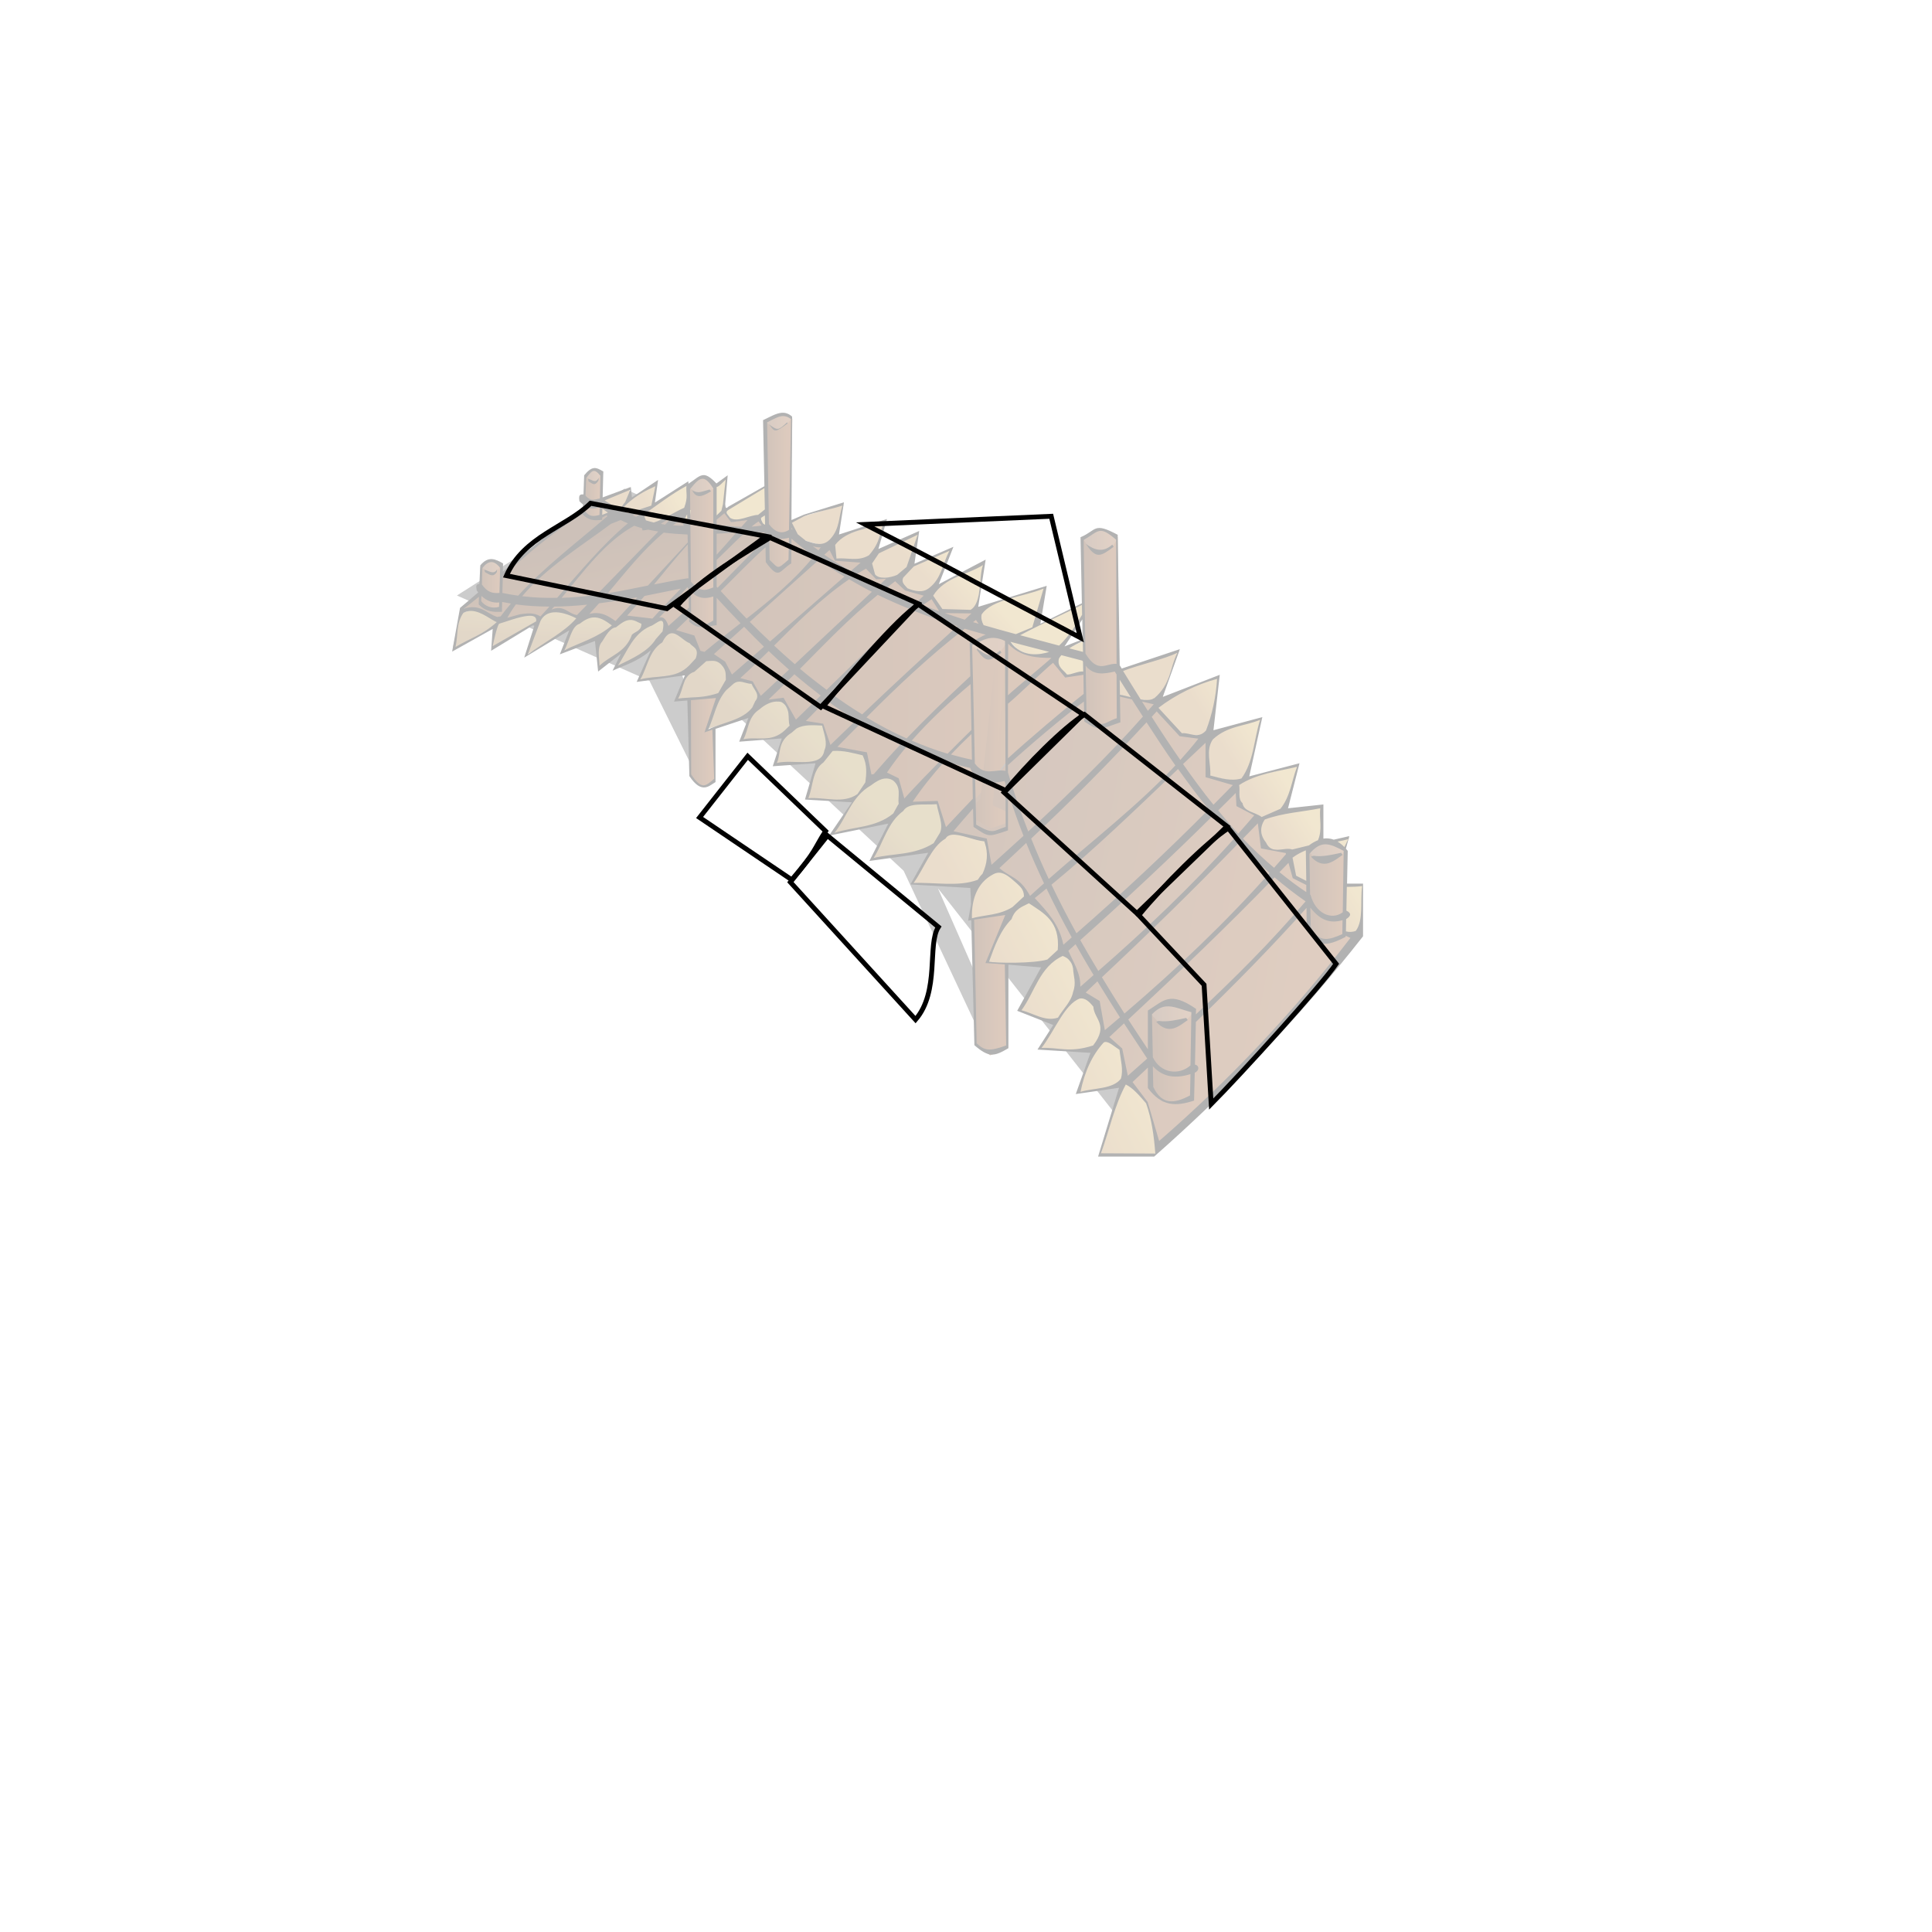 <?xml version="1.0" encoding="UTF-8" standalone="no"?>
<svg
   xmlns:dc="http://purl.org/dc/elements/1.1/"
   xmlns:cc="http://creativecommons.org/ns#"
   xmlns:rdf="http://www.w3.org/1999/02/22-rdf-syntax-ns#"
   xmlns:svg="http://www.w3.org/2000/svg"
   xmlns="http://www.w3.org/2000/svg"
   xmlns:xlink="http://www.w3.org/1999/xlink"
   xmlns:sodipodi="http://sodipodi.sourceforge.net/DTD/sodipodi-0.dtd"
   xmlns:inkscape="http://www.inkscape.org/namespaces/inkscape"
   width="4.0in"
   height="4.0in"
   id="svg3096"
   sodipodi:version="0.32"
   inkscape:version="0.46"
   sodipodi:docname="bridge.svg"
   inkscape:output_extension="org.inkscape.output.svg.inkscape">
  <defs
     id="defs3185">
    <linearGradient
       gradientUnits="userSpaceOnUse"
       y2="76.156"
       x2="77.812"
       y1="76.156"
       x1="74.375"
       id="linearGradient3191"
       xlink:href="#linearGradient2320"
       inkscape:collect="always" />
    <linearGradient
       id="linearGradient2320">
      <stop
         id="stop2322"
         offset="0"
         style="stop-color:#6a3c1d;stop-opacity:1;" />
      <stop
         id="stop2324"
         offset="1"
         style="stop-color:#8f5127;stop-opacity:1;" />
    </linearGradient>
    <linearGradient
       id="linearGradient3332">
      <stop
         id="stop3334"
         offset="0"
         style="stop-color:#bb8f56;stop-opacity:1;" />
      <stop
         id="stop3336"
         offset="1"
         style="stop-color:#d1af63;stop-opacity:1;" />
    </linearGradient>
    <filter
       id="filter3434"
       inkscape:collect="always">
      <feGaussianBlur
         id="feGaussianBlur3436"
         stdDeviation="1.346"
         inkscape:collect="always" />
    </filter>
    <linearGradient
       gradientUnits="userSpaceOnUse"
       y2="36.797"
       x2="33.247"
       y1="38.962"
       x1="29.701"
       id="linearGradient3363"
       xlink:href="#linearGradient3332"
       inkscape:collect="always" />
    <linearGradient
       gradientUnits="userSpaceOnUse"
       y2="45.246"
       x2="73.583"
       y1="48.473"
       x1="70.666"
       id="linearGradient3355"
       xlink:href="#linearGradient3332"
       inkscape:collect="always" />
    <linearGradient
       gradientUnits="userSpaceOnUse"
       y2="69.155"
       x2="117.733"
       y1="71.984"
       x1="113.977"
       id="linearGradient3350"
       xlink:href="#linearGradient3332"
       inkscape:collect="always" />
    <linearGradient
       gradientUnits="userSpaceOnUse"
       y2="92.75"
       x2="91.875"
       y1="98.625"
       x1="82.594"
       id="linearGradient3346"
       xlink:href="#linearGradient3332"
       inkscape:collect="always" />
    <linearGradient
       gradientUnits="userSpaceOnUse"
       y2="66"
       x2="54.188"
       y1="70.312"
       x1="50.375"
       id="linearGradient3342"
       xlink:href="#linearGradient3332"
       inkscape:collect="always" />
    <linearGradient
       gradientUnits="userSpaceOnUse"
       y2="49.341"
       x2="18.854"
       y1="52.8"
       x1="18.681"
       id="linearGradient3338"
       xlink:href="#linearGradient3332"
       inkscape:collect="always" />
    <linearGradient
       gradientUnits="userSpaceOnUse"
       y2="46.236"
       x2="8.195"
       y1="46.236"
       x1="5.871"
       id="linearGradient3328"
       xlink:href="#linearGradient2320"
       inkscape:collect="always" />
    <linearGradient
       gradientUnits="userSpaceOnUse"
       y2="35.809"
       x2="21.955"
       y1="35.809"
       x1="20.365"
       id="linearGradient3324"
       xlink:href="#linearGradient2320"
       inkscape:collect="always" />
    <linearGradient
       gradientUnits="userSpaceOnUse"
       y2="81.312"
       x2="124.938"
       y1="81.312"
       x1="120.938"
       id="linearGradient3204"
       xlink:href="#linearGradient2320"
       inkscape:collect="always" />
    <linearGradient
       gradientUnits="userSpaceOnUse"
       y2="99.719"
       x2="103.625"
       y1="99.719"
       x1="99.312"
       id="linearGradient3199"
       xlink:href="#linearGradient2320"
       inkscape:collect="always" />
    <linearGradient
       gradientUnits="userSpaceOnUse"
       y2="51.189"
       x2="93.188"
       y1="51.189"
       x1="89.75"
       id="linearGradient3195"
       xlink:href="#linearGradient2320"
       inkscape:collect="always" />
    <linearGradient
       gradientUnits="userSpaceOnUse"
       y2="35.656"
       x2="48.062"
       y1="35.656"
       x1="45.438"
       id="linearGradient3183"
       xlink:href="#linearGradient2320"
       inkscape:collect="always" />
    <linearGradient
       gradientUnits="userSpaceOnUse"
       y2="51.531"
       x2="37.5"
       y1="51.531"
       x1="35"
       id="linearGradient3179"
       xlink:href="#linearGradient2320"
       inkscape:collect="always" />
    <linearGradient
       gradientUnits="userSpaceOnUse"
       y2="79.914"
       x2="120.562"
       y1="69.362"
       x1="73.773"
       id="linearGradient2591"
       xlink:href="#linearGradient2320"
       inkscape:collect="always" />
    <linearGradient
       gradientUnits="userSpaceOnUse"
       y2="57.73"
       x2="85.362"
       y1="57.557"
       x1="39.957"
       id="linearGradient2587"
       xlink:href="#linearGradient2320"
       inkscape:collect="always" />
    <linearGradient
       gradientUnits="userSpaceOnUse"
       y2="50.076"
       x2="29.405"
       y1="39.178"
       x1="27.416"
       id="linearGradient2581"
       xlink:href="#linearGradient2320"
       inkscape:collect="always" />
    <linearGradient
       inkscape:collect="always"
       xlink:href="#linearGradient2320"
       id="linearGradient4521"
       gradientUnits="userSpaceOnUse"
       x1="74.375"
       y1="76.156"
       x2="77.812"
       y2="76.156"
       gradientTransform="matrix(1,0,0,1.026,0,-2.63)" />
  </defs>
  <sodipodi:namedview
     inkscape:window-height="769"
     inkscape:window-width="1280"
     inkscape:pageshadow="2"
     inkscape:pageopacity="0.0"
     guidetolerance="10.0"
     gridtolerance="10.0"
     objecttolerance="10.0"
     borderopacity="1.0"
     bordercolor="#666666"
     pagecolor="#ffffff"
     id="base"
     showgrid="false"
     inkscape:zoom="2.7444444"
     inkscape:cx="238.27994"
     inkscape:cy="204.43333"
     inkscape:window-x="0"
     inkscape:window-y="6"
     inkscape:current-layer="layer2" />
  <g
     inkscape:groupmode="layer"
     id="layer1"
     inkscape:label="grid"
     style="display:none">
    <polygon
       style="fill:#000000;fill-opacity:0;stroke:#000000;stroke-width:0.01in"
       cell_SW="cell_5"
       id="cell_0"
       cell_S="cell_10"
       points="11.25,19.486 22.5,38.971 45,38.971 56.25,19.486 45,0 22.5,0 11.25,19.486 "
       cell_SE="cell_4"
       transform="translate(-4.896,4.63)" />
    <polygon
       style="fill:#000000;fill-opacity:0;stroke:#000000;stroke-width:0.01in"
       cell_SW="cell_6"
       id="cell_1"
       cell_S="cell_11"
       points="78.75,19.486 90,38.971 112.5,38.971 123.75,19.486 112.5,0 90,0 78.75,19.486 "
       cell_SE="cell_5"
       transform="translate(-4.896,4.63)" />
    <polygon
       style="fill:#000000;fill-opacity:0;stroke:#000000;stroke-width:0.01in"
       cell_SW="cell_7"
       id="cell_2"
       cell_S="cell_12"
       points="146.25,19.486 157.5,38.971 180,38.971 191.25,19.486 180,0 157.5,0 146.25,19.486 "
       cell_SE="cell_6"
       transform="translate(-4.896,4.63)" />
    <polygon
       style="fill:#000000;fill-opacity:0;stroke:#000000;stroke-width:0.01in"
       cell_SW="cell_8"
       id="cell_3"
       cell_S="cell_13"
       points="213.75,19.486 225,38.971 247.5,38.971 258.75,19.486 247.5,0 225,0 213.75,19.486 "
       cell_SE="cell_7"
       transform="translate(-4.896,4.63)" />
    <polygon
       style="fill:#000000;fill-opacity:0;stroke:#000000;stroke-width:0.01in"
       cell_SW="cell_9"
       id="cell_4"
       cell_S="cell_14"
       cell_NE="cell_0"
       points="281.25,19.486 292.5,38.971 315,38.971 326.25,19.486 315,0 292.5,0 281.25,19.486 "
       cell_SE="cell_8"
       transform="translate(-4.896,4.63)" />
    <polygon
       style="fill:#000000;fill-opacity:0;stroke:#000000;stroke-width:0.01in"
       cell_SW="cell_10"
       id="cell_5"
       cell_S="cell_15"
       cell_NE="cell_1"
       points="45,38.971 56.25,58.457 78.75,58.457 90,38.971 78.75,19.486 56.25,19.486 45,38.971 "
       cell_SE="cell_9"
       cell_NW="cell_0"
       transform="translate(-4.896,4.63)" />
    <polygon
       style="fill:#000000;fill-opacity:0;stroke:#000000;stroke-width:0.01in"
       cell_SW="cell_11"
       id="cell_6"
       cell_S="cell_16"
       cell_NE="cell_2"
       points="112.5,38.971 123.75,58.457 146.25,58.457 157.5,38.971 146.25,19.486 123.75,19.486 112.5,38.971 "
       cell_SE="cell_10"
       cell_NW="cell_1"
       transform="translate(-4.896,4.63)" />
    <polygon
       style="fill:#000000;fill-opacity:0;stroke:#000000;stroke-width:0.01in"
       cell_SW="cell_12"
       id="cell_7"
       cell_S="cell_17"
       cell_NE="cell_3"
       points="180,38.971 191.25,58.457 213.75,58.457 225,38.971 213.75,19.486 191.25,19.486 180,38.971 "
       cell_SE="cell_11"
       cell_NW="cell_2"
       transform="translate(-4.896,4.63)" />
    <polygon
       style="fill:#000000;fill-opacity:0;stroke:#000000;stroke-width:0.01in"
       cell_SW="cell_13"
       id="cell_8"
       cell_S="cell_18"
       cell_NE="cell_4"
       points="247.5,38.971 258.75,58.457 281.25,58.457 292.5,38.971 281.25,19.486 258.75,19.486 247.5,38.971 "
       cell_SE="cell_12"
       cell_NW="cell_3"
       transform="translate(-4.896,4.63)" />
    <polygon
       style="fill:#000000;fill-opacity:0;stroke:#000000;stroke-width:0.01in"
       cell_SW="cell_14"
       id="cell_9"
       cell_S="cell_19"
       cell_NE="cell_5"
       points="315,38.971 326.25,58.457 348.75,58.457 360,38.971 348.75,19.486 326.25,19.486 315,38.971 "
       cell_SE="cell_13"
       cell_NW="cell_4"
       transform="translate(-4.896,4.63)" />
    <polygon
       style="fill:#000000;fill-opacity:0;stroke:#000000;stroke-width:0.01in"
       cell_SW="cell_15"
       id="cell_10"
       cell_S="cell_20"
       cell_NE="cell_6"
       points="11.25,58.457 22.5,77.942 45,77.942 56.25,58.457 45,38.971 22.5,38.971 11.25,58.457 "
       cell_SE="cell_14"
       cell_NW="cell_5"
       cell_N="cell_0"
       transform="translate(-4.896,4.63)" />
    <polygon
       style="fill:#000000;fill-opacity:0;stroke:#000000;stroke-width:0.01in"
       cell_SW="cell_16"
       id="cell_11"
       cell_S="cell_21"
       cell_NE="cell_7"
       points="78.75,58.457 90,77.942 112.5,77.942 123.75,58.457 112.5,38.971 90,38.971 78.75,58.457 "
       cell_SE="cell_15"
       cell_NW="cell_6"
       cell_N="cell_1"
       transform="translate(-4.896,4.63)" />
    <polygon
       style="fill:#000000;fill-opacity:0;stroke:#000000;stroke-width:0.01in"
       cell_SW="cell_17"
       id="cell_12"
       cell_S="cell_22"
       cell_NE="cell_8"
       points="146.25,58.457 157.5,77.942 180,77.942 191.25,58.457 180,38.971 157.5,38.971 146.25,58.457 "
       cell_SE="cell_16"
       cell_NW="cell_7"
       cell_N="cell_2"
       transform="translate(-4.896,4.63)" />
    <polygon
       style="fill:#000000;fill-opacity:0;stroke:#000000;stroke-width:0.01in"
       cell_SW="cell_18"
       id="cell_13"
       cell_S="cell_23"
       cell_NE="cell_9"
       points="213.75,58.457 225,77.942 247.5,77.942 258.75,58.457 247.5,38.971 225,38.971 213.75,58.457 "
       cell_SE="cell_17"
       cell_NW="cell_8"
       cell_N="cell_3"
       transform="translate(-4.896,4.63)" />
    <polygon
       style="fill:#000000;fill-opacity:0;stroke:#000000;stroke-width:0.01in"
       cell_SW="cell_19"
       id="cell_14"
       cell_S="cell_24"
       cell_NE="cell_10"
       points="281.25,58.457 292.5,77.942 315,77.942 326.25,58.457 315,38.971 292.5,38.971 281.25,58.457 "
       cell_SE="cell_18"
       cell_NW="cell_9"
       cell_N="cell_4"
       transform="translate(-4.896,4.63)" />
    <polygon
       style="fill:#000000;fill-opacity:0;stroke:#000000;stroke-width:0.01in"
       cell_SW="cell_20"
       id="cell_15"
       cell_S="cell_25"
       cell_NE="cell_11"
       points="45,77.942 56.25,97.428 78.75,97.428 90,77.942 78.75,58.457 56.25,58.457 45,77.942 "
       cell_SE="cell_19"
       cell_NW="cell_10"
       cell_N="cell_5"
       transform="translate(-4.896,4.63)" />
    <polygon
       style="fill:#000000;fill-opacity:0;stroke:#000000;stroke-width:0.01in"
       cell_SW="cell_21"
       id="cell_16"
       cell_S="cell_26"
       cell_NE="cell_12"
       points="112.5,77.942 123.75,97.428 146.25,97.428 157.5,77.942 146.25,58.457 123.75,58.457 112.5,77.942 "
       cell_SE="cell_20"
       cell_NW="cell_11"
       cell_N="cell_6"
       transform="translate(-4.896,4.63)" />
    <polygon
       style="fill:#000000;fill-opacity:0;stroke:#000000;stroke-width:0.01in"
       cell_SW="cell_22"
       id="cell_17"
       cell_S="cell_27"
       cell_NE="cell_13"
       points="180,77.942 191.25,97.428 213.75,97.428 225,77.942 213.75,58.457 191.25,58.457 180,77.942 "
       cell_SE="cell_21"
       cell_NW="cell_12"
       cell_N="cell_7"
       transform="translate(-4.896,4.63)" />
    <polygon
       style="fill:#000000;fill-opacity:0;stroke:#000000;stroke-width:0.01in"
       cell_SW="cell_23"
       id="cell_18"
       cell_S="cell_28"
       cell_NE="cell_14"
       points="247.5,77.942 258.75,97.428 281.25,97.428 292.5,77.942 281.25,58.457 258.75,58.457 247.5,77.942 "
       cell_SE="cell_22"
       cell_NW="cell_13"
       cell_N="cell_8"
       transform="translate(-4.896,4.63)" />
    <polygon
       style="fill:#000000;fill-opacity:0;stroke:#000000;stroke-width:0.01in"
       cell_SW="cell_24"
       id="cell_19"
       cell_S="cell_29"
       cell_NE="cell_15"
       points="315,77.942 326.25,97.428 348.75,97.428 360,77.942 348.75,58.457 326.25,58.457 315,77.942 "
       cell_SE="cell_23"
       cell_NW="cell_14"
       cell_N="cell_9"
       transform="translate(-4.896,4.63)" />
    <polygon
       style="fill:#000000;fill-opacity:0;stroke:#000000;stroke-width:0.01in"
       cell_SW="cell_25"
       id="cell_20"
       cell_S="cell_30"
       cell_NE="cell_16"
       points="11.25,97.428 22.5,116.913 45,116.913 56.25,97.428 45,77.942 22.5,77.942 11.25,97.428 "
       cell_SE="cell_24"
       cell_NW="cell_15"
       cell_N="cell_10"
       transform="translate(-4.896,4.63)" />
    <polygon
       style="fill:#000000;fill-opacity:0;stroke:#000000;stroke-width:0.01in"
       cell_SW="cell_26"
       id="cell_21"
       cell_S="cell_31"
       cell_NE="cell_17"
       points="78.75,97.428 90,116.913 112.5,116.913 123.75,97.428 112.5,77.942 90,77.942 78.75,97.428 "
       cell_SE="cell_25"
       cell_NW="cell_16"
       cell_N="cell_11"
       transform="translate(-4.896,4.63)" />
    <polygon
       style="fill:#000000;fill-opacity:0;stroke:#000000;stroke-width:0.01in"
       cell_SW="cell_27"
       id="cell_22"
       cell_S="cell_32"
       cell_NE="cell_18"
       points="146.25,97.428 157.5,116.913 180,116.913 191.25,97.428 180,77.942 157.5,77.942 146.25,97.428 "
       cell_SE="cell_26"
       cell_NW="cell_17"
       cell_N="cell_12"
       transform="translate(-4.896,4.63)" />
    <polygon
       style="fill:#000000;fill-opacity:0;stroke:#000000;stroke-width:0.01in"
       cell_SW="cell_28"
       id="cell_23"
       cell_S="cell_33"
       cell_NE="cell_19"
       points="213.75,97.428 225,116.913 247.5,116.913 258.75,97.428 247.5,77.942 225,77.942 213.75,97.428 "
       cell_SE="cell_27"
       cell_NW="cell_18"
       cell_N="cell_13"
       transform="translate(-4.896,4.63)" />
    <polygon
       style="fill:#000000;fill-opacity:0;stroke:#000000;stroke-width:0.01in"
       cell_SW="cell_29"
       id="cell_24"
       cell_S="cell_34"
       cell_NE="cell_20"
       points="281.25,97.428 292.5,116.913 315,116.913 326.25,97.428 315,77.942 292.5,77.942 281.25,97.428 "
       cell_SE="cell_28"
       cell_NW="cell_19"
       cell_N="cell_14"
       transform="translate(-4.896,4.63)" />
    <polygon
       style="fill:#000000;fill-opacity:0;stroke:#000000;stroke-width:0.01in"
       cell_SW="cell_30"
       id="cell_25"
       cell_S="cell_35"
       cell_NE="cell_21"
       points="45,116.913 56.25,136.399 78.75,136.399 90,116.913 78.75,97.428 56.25,97.428 45,116.913 "
       cell_SE="cell_29"
       cell_NW="cell_20"
       cell_N="cell_15"
       transform="translate(-4.896,4.63)" />
    <polygon
       style="fill:#000000;fill-opacity:0;stroke:#000000;stroke-width:0.01in"
       cell_SW="cell_31"
       id="cell_26"
       cell_S="cell_36"
       cell_NE="cell_22"
       points="112.5,116.913 123.75,136.399 146.25,136.399 157.5,116.913 146.25,97.428 123.75,97.428 112.5,116.913 "
       cell_SE="cell_30"
       cell_NW="cell_21"
       cell_N="cell_16"
       transform="translate(-4.896,4.63)" />
    <polygon
       style="fill:#000000;fill-opacity:0;stroke:#000000;stroke-width:0.01in"
       cell_SW="cell_32"
       id="cell_27"
       cell_S="cell_37"
       cell_NE="cell_23"
       points="180,116.913 191.25,136.399 213.75,136.399 225,116.913 213.75,97.428 191.25,97.428 180,116.913 "
       cell_SE="cell_31"
       cell_NW="cell_22"
       cell_N="cell_17"
       transform="translate(-4.896,4.63)" />
    <polygon
       style="fill:#000000;fill-opacity:0;stroke:#000000;stroke-width:0.01in"
       cell_SW="cell_33"
       id="cell_28"
       cell_S="cell_38"
       cell_NE="cell_24"
       points="247.5,116.913 258.75,136.399 281.25,136.399 292.5,116.913 281.25,97.428 258.75,97.428 247.5,116.913 "
       cell_SE="cell_32"
       cell_NW="cell_23"
       cell_N="cell_18"
       transform="translate(-4.896,4.63)" />
    <polygon
       style="fill:#000000;fill-opacity:0;stroke:#000000;stroke-width:0.01in"
       cell_SW="cell_34"
       id="cell_29"
       cell_S="cell_39"
       cell_NE="cell_25"
       points="315,116.913 326.25,136.399 348.75,136.399 360,116.913 348.75,97.428 326.25,97.428 315,116.913 "
       cell_SE="cell_33"
       cell_NW="cell_24"
       cell_N="cell_19"
       transform="translate(-4.896,4.63)" />
    <polygon
       style="fill:#000000;fill-opacity:0;stroke:#000000;stroke-width:0.01in"
       cell_SW="cell_35"
       id="cell_30"
       cell_S="cell_40"
       cell_NE="cell_26"
       points="11.25,136.399 22.5,155.885 45,155.885 56.25,136.399 45,116.913 22.5,116.913 11.25,136.399 "
       cell_SE="cell_34"
       cell_NW="cell_25"
       cell_N="cell_20"
       transform="translate(-4.896,4.63)" />
    <polygon
       style="fill:#000000;fill-opacity:0;stroke:#000000;stroke-width:0.01in"
       cell_SW="cell_36"
       id="cell_31"
       cell_S="cell_41"
       cell_NE="cell_27"
       points="78.75,136.399 90,155.885 112.5,155.885 123.75,136.399 112.5,116.913 90,116.913 78.75,136.399 "
       cell_SE="cell_35"
       cell_NW="cell_26"
       cell_N="cell_21"
       transform="translate(-4.896,4.63)" />
    <polygon
       style="fill:#000000;fill-opacity:0;stroke:#000000;stroke-width:0.01in"
       cell_SW="cell_37"
       id="cell_32"
       cell_S="cell_42"
       cell_NE="cell_28"
       points="146.25,136.399 157.5,155.885 180,155.885 191.25,136.399 180,116.913 157.5,116.913 146.25,136.399 "
       cell_SE="cell_36"
       cell_NW="cell_27"
       cell_N="cell_22"
       transform="translate(-4.896,4.63)" />
    <polygon
       style="fill:#000000;fill-opacity:0;stroke:#000000;stroke-width:0.01in"
       cell_SW="cell_38"
       id="cell_33"
       cell_S="cell_43"
       cell_NE="cell_29"
       points="213.75,136.399 225,155.885 247.5,155.885 258.75,136.399 247.5,116.913 225,116.913 213.75,136.399 "
       cell_SE="cell_37"
       cell_NW="cell_28"
       cell_N="cell_23"
       transform="translate(-4.896,4.63)" />
    <polygon
       style="fill:#000000;fill-opacity:0;stroke:#000000;stroke-width:0.01in"
       cell_SW="cell_39"
       id="cell_34"
       cell_S="cell_44"
       cell_NE="cell_30"
       points="281.25,136.399 292.5,155.885 315,155.885 326.25,136.399 315,116.913 292.5,116.913 281.25,136.399 "
       cell_SE="cell_38"
       cell_NW="cell_29"
       cell_N="cell_24"
       transform="translate(-4.896,4.63)" />
    <polygon
       style="fill:#000000;fill-opacity:0;stroke:#000000;stroke-width:0.01in"
       cell_SW="cell_40"
       id="cell_35"
       cell_S="cell_45"
       cell_NE="cell_31"
       points="45,155.885 56.25,175.37 78.75,175.37 90,155.885 78.75,136.399 56.25,136.399 45,155.885 "
       cell_SE="cell_39"
       cell_NW="cell_30"
       cell_N="cell_25"
       transform="translate(-4.896,4.63)" />
    <polygon
       style="fill:#000000;fill-opacity:0;stroke:#000000;stroke-width:0.01in"
       cell_SW="cell_41"
       id="cell_36"
       cell_S="cell_46"
       cell_NE="cell_32"
       points="112.5,155.885 123.75,175.37 146.25,175.37 157.5,155.885 146.25,136.399 123.75,136.399 112.5,155.885 "
       cell_SE="cell_40"
       cell_NW="cell_31"
       cell_N="cell_26"
       transform="translate(-4.896,4.63)" />
    <polygon
       style="fill:#000000;fill-opacity:0;stroke:#000000;stroke-width:0.01in"
       cell_SW="cell_42"
       id="cell_37"
       cell_S="cell_47"
       cell_NE="cell_33"
       points="180,155.885 191.25,175.37 213.75,175.37 225,155.885 213.75,136.399 191.25,136.399 180,155.885 "
       cell_SE="cell_41"
       cell_NW="cell_32"
       cell_N="cell_27"
       transform="translate(-4.896,4.63)" />
    <polygon
       style="fill:#000000;fill-opacity:0;stroke:#000000;stroke-width:0.01in"
       cell_SW="cell_43"
       id="cell_38"
       cell_S="cell_48"
       cell_NE="cell_34"
       points="247.5,155.885 258.75,175.37 281.25,175.37 292.5,155.885 281.25,136.399 258.75,136.399 247.5,155.885 "
       cell_SE="cell_42"
       cell_NW="cell_33"
       cell_N="cell_28"
       transform="translate(-4.896,4.63)" />
    <polygon
       style="fill:#000000;fill-opacity:0;stroke:#000000;stroke-width:0.01in"
       cell_SW="cell_44"
       id="cell_39"
       cell_S="cell_49"
       cell_NE="cell_35"
       points="315,155.885 326.25,175.37 348.75,175.37 360,155.885 348.75,136.399 326.25,136.399 315,155.885 "
       cell_SE="cell_43"
       cell_NW="cell_34"
       cell_N="cell_29"
       transform="translate(-4.896,4.63)" />
    <polygon
       style="fill:#000000;fill-opacity:0;stroke:#000000;stroke-width:0.01in"
       cell_SW="cell_45"
       id="cell_40"
       cell_S="cell_50"
       cell_NE="cell_36"
       points="11.25,175.37 22.5,194.856 45,194.856 56.25,175.37 45,155.885 22.5,155.885 11.25,175.37 "
       cell_SE="cell_44"
       cell_NW="cell_35"
       cell_N="cell_30"
       transform="translate(-4.896,4.63)" />
    <polygon
       style="fill:#000000;fill-opacity:0;stroke:#000000;stroke-width:0.01in"
       cell_SW="cell_46"
       id="cell_41"
       cell_S="cell_51"
       cell_NE="cell_37"
       points="78.75,175.37 90,194.856 112.5,194.856 123.75,175.37 112.5,155.885 90,155.885 78.75,175.37 "
       cell_SE="cell_45"
       cell_NW="cell_36"
       cell_N="cell_31"
       transform="translate(-4.896,4.63)" />
    <polygon
       style="fill:#000000;fill-opacity:0;stroke:#000000;stroke-width:0.01in"
       cell_SW="cell_47"
       id="cell_42"
       cell_S="cell_52"
       cell_NE="cell_38"
       points="146.25,175.37 157.5,194.856 180,194.856 191.25,175.37 180,155.885 157.5,155.885 146.25,175.37 "
       cell_SE="cell_46"
       cell_NW="cell_37"
       cell_N="cell_32"
       transform="translate(-4.896,4.63)" />
    <polygon
       style="fill:#000000;fill-opacity:0;stroke:#000000;stroke-width:0.01in"
       cell_SW="cell_48"
       id="cell_43"
       cell_S="cell_53"
       cell_NE="cell_39"
       points="213.75,175.37 225,194.856 247.5,194.856 258.75,175.37 247.5,155.885 225,155.885 213.75,175.37 "
       cell_SE="cell_47"
       cell_NW="cell_38"
       cell_N="cell_33"
       transform="translate(-4.896,4.63)" />
    <polygon
       style="fill:#000000;fill-opacity:0;stroke:#000000;stroke-width:0.01in"
       cell_SW="cell_49"
       id="cell_44"
       cell_S="cell_54"
       cell_NE="cell_40"
       points="281.25,175.37 292.5,194.856 315,194.856 326.25,175.37 315,155.885 292.5,155.885 281.25,175.37 "
       cell_SE="cell_48"
       cell_NW="cell_39"
       cell_N="cell_34"
       transform="translate(-4.896,4.63)" />
    <polygon
       style="fill:#000000;fill-opacity:0;stroke:#000000;stroke-width:0.01in"
       cell_SW="cell_50"
       id="cell_45"
       cell_S="cell_55"
       cell_NE="cell_41"
       points="45,194.856 56.25,214.341 78.75,214.341 90,194.856 78.75,175.37 56.25,175.37 45,194.856 "
       cell_SE="cell_49"
       cell_NW="cell_40"
       cell_N="cell_35"
       transform="translate(-4.896,4.63)" />
    <polygon
       style="fill:#000000;fill-opacity:0;stroke:#000000;stroke-width:0.01in"
       cell_SW="cell_51"
       id="cell_46"
       cell_S="cell_56"
       cell_NE="cell_42"
       points="112.5,194.856 123.75,214.341 146.25,214.341 157.5,194.856 146.25,175.37 123.75,175.37 112.5,194.856 "
       cell_SE="cell_50"
       cell_NW="cell_41"
       cell_N="cell_36"
       transform="translate(-4.896,4.63)" />
    <polygon
       style="fill:#000000;fill-opacity:0;stroke:#000000;stroke-width:0.01in"
       cell_SW="cell_52"
       id="cell_47"
       cell_S="cell_57"
       cell_NE="cell_43"
       points="180,194.856 191.25,214.341 213.75,214.341 225,194.856 213.75,175.37 191.25,175.37 180,194.856 "
       cell_SE="cell_51"
       cell_NW="cell_42"
       cell_N="cell_37"
       transform="translate(-4.896,4.63)" />
    <polygon
       style="fill:#000000;fill-opacity:0;stroke:#000000;stroke-width:0.01in"
       cell_SW="cell_53"
       id="cell_48"
       cell_S="cell_58"
       cell_NE="cell_44"
       points="247.5,194.856 258.75,214.341 281.25,214.341 292.5,194.856 281.25,175.37 258.75,175.37 247.5,194.856 "
       cell_SE="cell_52"
       cell_NW="cell_43"
       cell_N="cell_38"
       transform="translate(-4.896,4.63)" />
    <polygon
       style="fill:#000000;fill-opacity:0;stroke:#000000;stroke-width:0.01in"
       cell_SW="cell_54"
       id="cell_49"
       cell_S="cell_59"
       cell_NE="cell_45"
       points="315,194.856 326.25,214.341 348.75,214.341 360,194.856 348.75,175.37 326.25,175.37 315,194.856 "
       cell_SE="cell_53"
       cell_NW="cell_44"
       cell_N="cell_39"
       transform="translate(-4.896,4.63)" />
    <polygon
       style="fill:#000000;fill-opacity:0;stroke:#000000;stroke-width:0.01in"
       cell_SW="cell_55"
       id="cell_50"
       cell_S="cell_60"
       cell_NE="cell_46"
       points="11.25,214.341 22.5,233.827 45,233.827 56.25,214.341 45,194.856 22.5,194.856 11.25,214.341 "
       cell_SE="cell_54"
       cell_NW="cell_45"
       cell_N="cell_40"
       transform="translate(-4.896,4.63)" />
    <polygon
       style="fill:#000000;fill-opacity:0;stroke:#000000;stroke-width:0.01in"
       cell_SW="cell_56"
       id="cell_51"
       cell_S="cell_61"
       cell_NE="cell_47"
       points="78.75,214.341 90,233.827 112.5,233.827 123.75,214.341 112.5,194.856 90,194.856 78.75,214.341 "
       cell_SE="cell_55"
       cell_NW="cell_46"
       cell_N="cell_41"
       transform="translate(-4.896,4.63)" />
    <polygon
       style="fill:#000000;fill-opacity:0;stroke:#000000;stroke-width:0.01in"
       cell_SW="cell_57"
       id="cell_52"
       cell_S="cell_62"
       cell_NE="cell_48"
       points="146.25,214.341 157.5,233.827 180,233.827 191.25,214.341 180,194.856 157.5,194.856 146.25,214.341 "
       cell_SE="cell_56"
       cell_NW="cell_47"
       cell_N="cell_42"
       transform="translate(-4.896,4.63)" />
    <polygon
       style="fill:#000000;fill-opacity:0;stroke:#000000;stroke-width:0.01in"
       cell_SW="cell_58"
       id="cell_53"
       cell_S="cell_63"
       cell_NE="cell_49"
       points="213.75,214.341 225,233.827 247.5,233.827 258.75,214.341 247.5,194.856 225,194.856 213.75,214.341 "
       cell_SE="cell_57"
       cell_NW="cell_48"
       cell_N="cell_43"
       transform="translate(-4.896,4.63)" />
    <polygon
       style="fill:#000000;fill-opacity:0;stroke:#000000;stroke-width:0.01in"
       cell_SW="cell_59"
       id="cell_54"
       cell_S="cell_64"
       cell_NE="cell_50"
       points="281.25,214.341 292.5,233.827 315,233.827 326.25,214.341 315,194.856 292.5,194.856 281.25,214.341 "
       cell_SE="cell_58"
       cell_NW="cell_49"
       cell_N="cell_44"
       transform="translate(-4.896,4.63)" />
    <polygon
       style="fill:#000000;fill-opacity:0;stroke:#000000;stroke-width:0.01in"
       cell_SW="cell_60"
       id="cell_55"
       cell_S="cell_65"
       cell_NE="cell_51"
       points="45,233.827 56.25,253.312 78.75,253.312 90,233.827 78.75,214.341 56.25,214.341 45,233.827 "
       cell_SE="cell_59"
       cell_NW="cell_50"
       cell_N="cell_45"
       transform="translate(-4.896,4.63)" />
    <polygon
       style="fill:#000000;fill-opacity:0;stroke:#000000;stroke-width:0.01in"
       cell_SW="cell_61"
       id="cell_56"
       cell_S="cell_66"
       cell_NE="cell_52"
       points="112.5,233.827 123.75,253.312 146.25,253.312 157.5,233.827 146.25,214.341 123.75,214.341 112.5,233.827 "
       cell_SE="cell_60"
       cell_NW="cell_51"
       cell_N="cell_46"
       transform="translate(-4.896,4.63)" />
    <polygon
       style="fill:#000000;fill-opacity:0;stroke:#000000;stroke-width:0.01in"
       cell_SW="cell_62"
       id="cell_57"
       cell_S="cell_67"
       cell_NE="cell_53"
       points="180,233.827 191.25,253.312 213.75,253.312 225,233.827 213.75,214.341 191.25,214.341 180,233.827 "
       cell_SE="cell_61"
       cell_NW="cell_52"
       cell_N="cell_47"
       transform="translate(-4.896,4.63)" />
    <polygon
       style="fill:#000000;fill-opacity:0;stroke:#000000;stroke-width:0.01in"
       cell_SW="cell_63"
       id="cell_58"
       cell_S="cell_68"
       cell_NE="cell_54"
       points="247.5,233.827 258.75,253.312 281.25,253.312 292.5,233.827 281.25,214.341 258.75,214.341 247.5,233.827 "
       cell_SE="cell_62"
       cell_NW="cell_53"
       cell_N="cell_48"
       transform="translate(-4.896,4.63)" />
    <polygon
       style="fill:#000000;fill-opacity:0;stroke:#000000;stroke-width:0.01in"
       cell_SW="cell_64"
       id="cell_59"
       cell_S="cell_69"
       cell_NE="cell_55"
       points="315,233.827 326.25,253.312 348.75,253.312 360,233.827 348.75,214.341 326.25,214.341 315,233.827 "
       cell_SE="cell_63"
       cell_NW="cell_54"
       cell_N="cell_49"
       transform="translate(-4.896,4.63)" />
    <polygon
       style="fill:#000000;fill-opacity:0;stroke:#000000;stroke-width:0.01in"
       cell_SW="cell_65"
       id="cell_60"
       cell_S="cell_70"
       cell_NE="cell_56"
       points="11.25,253.312 22.5,272.798 45,272.798 56.25,253.312 45,233.827 22.5,233.827 11.25,253.312 "
       cell_SE="cell_64"
       cell_NW="cell_55"
       cell_N="cell_50"
       transform="translate(-4.896,4.63)" />
    <polygon
       style="fill:#000000;fill-opacity:0;stroke:#000000;stroke-width:0.01in"
       cell_SW="cell_66"
       id="cell_61"
       cell_S="cell_71"
       cell_NE="cell_57"
       points="78.75,253.312 90,272.798 112.5,272.798 123.75,253.312 112.5,233.827 90,233.827 78.75,253.312 "
       cell_SE="cell_65"
       cell_NW="cell_56"
       cell_N="cell_51"
       transform="translate(-4.896,4.63)" />
    <polygon
       style="fill:#000000;fill-opacity:0;stroke:#000000;stroke-width:0.01in"
       cell_SW="cell_67"
       id="cell_62"
       cell_S="cell_72"
       cell_NE="cell_58"
       points="146.25,253.312 157.5,272.798 180,272.798 191.25,253.312 180,233.827 157.5,233.827 146.25,253.312 "
       cell_SE="cell_66"
       cell_NW="cell_57"
       cell_N="cell_52"
       transform="translate(-4.896,4.63)" />
    <polygon
       style="fill:#000000;fill-opacity:0;stroke:#000000;stroke-width:0.01in"
       cell_SW="cell_68"
       id="cell_63"
       cell_S="cell_73"
       cell_NE="cell_59"
       points="213.75,253.312 225,272.798 247.5,272.798 258.75,253.312 247.5,233.827 225,233.827 213.75,253.312 "
       cell_SE="cell_67"
       cell_NW="cell_58"
       cell_N="cell_53"
       transform="translate(-4.896,4.63)" />
    <polygon
       style="fill:#000000;fill-opacity:0;stroke:#000000;stroke-width:0.01in"
       cell_SW="cell_69"
       id="cell_64"
       cell_S="cell_74"
       cell_NE="cell_60"
       points="281.25,253.312 292.5,272.798 315,272.798 326.25,253.312 315,233.827 292.5,233.827 281.25,253.312 "
       cell_SE="cell_68"
       cell_NW="cell_59"
       cell_N="cell_54"
       transform="translate(-4.896,4.63)" />
    <polygon
       style="fill:#000000;fill-opacity:0;stroke:#000000;stroke-width:0.01in"
       cell_SW="cell_70"
       id="cell_65"
       cell_S="cell_75"
       cell_NE="cell_61"
       points="45,272.798 56.25,292.284 78.75,292.284 90,272.798 78.75,253.312 56.25,253.312 45,272.798 "
       cell_SE="cell_69"
       cell_NW="cell_60"
       cell_N="cell_55"
       transform="translate(-4.896,4.63)" />
    <polygon
       style="fill:#000000;fill-opacity:0;stroke:#000000;stroke-width:0.01in"
       cell_SW="cell_71"
       id="cell_66"
       cell_S="cell_76"
       cell_NE="cell_62"
       points="112.5,272.798 123.75,292.284 146.25,292.284 157.5,272.798 146.25,253.312 123.75,253.312 112.5,272.798 "
       cell_SE="cell_70"
       cell_NW="cell_61"
       cell_N="cell_56"
       transform="translate(-4.896,4.63)" />
    <polygon
       style="fill:#000000;fill-opacity:0;stroke:#000000;stroke-width:0.01in"
       cell_SW="cell_72"
       id="cell_67"
       cell_S="cell_77"
       cell_NE="cell_63"
       points="180,272.798 191.25,292.284 213.75,292.284 225,272.798 213.75,253.312 191.25,253.312 180,272.798 "
       cell_SE="cell_71"
       cell_NW="cell_62"
       cell_N="cell_57"
       transform="translate(-4.896,4.63)" />
    <polygon
       style="fill:#000000;fill-opacity:0;stroke:#000000;stroke-width:0.01in"
       cell_SW="cell_73"
       id="cell_68"
       cell_S="cell_78"
       cell_NE="cell_64"
       points="247.5,272.798 258.75,292.284 281.25,292.284 292.5,272.798 281.25,253.312 258.75,253.312 247.5,272.798 "
       cell_SE="cell_72"
       cell_NW="cell_63"
       cell_N="cell_58"
       transform="translate(-4.896,4.63)" />
    <polygon
       style="fill:#000000;fill-opacity:0;stroke:#000000;stroke-width:0.01in"
       cell_SW="cell_74"
       id="cell_69"
       cell_S="cell_79"
       cell_NE="cell_65"
       points="315,272.798 326.25,292.284 348.75,292.284 360,272.798 348.75,253.312 326.25,253.312 315,272.798 "
       cell_SE="cell_73"
       cell_NW="cell_64"
       cell_N="cell_59"
       transform="translate(-4.896,4.63)" />
    <polygon
       style="fill:#000000;fill-opacity:0;stroke:#000000;stroke-width:0.01in"
       cell_SW="cell_75"
       id="cell_70"
       cell_S="cell_80"
       cell_NE="cell_66"
       points="11.25,292.284 22.5,311.769 45,311.769 56.25,292.284 45,272.798 22.5,272.798 11.25,292.284 "
       cell_SE="cell_74"
       cell_NW="cell_65"
       cell_N="cell_60"
       transform="translate(-4.896,4.63)" />
    <polygon
       style="fill:#000000;fill-opacity:0;stroke:#000000;stroke-width:0.01in"
       cell_SW="cell_76"
       id="cell_71"
       cell_S="cell_81"
       cell_NE="cell_67"
       points="78.75,292.284 90,311.769 112.5,311.769 123.75,292.284 112.5,272.798 90,272.798 78.75,292.284 "
       cell_SE="cell_75"
       cell_NW="cell_66"
       cell_N="cell_61"
       transform="translate(-4.896,4.63)" />
    <polygon
       style="fill:#000000;fill-opacity:0;stroke:#000000;stroke-width:0.01in"
       cell_SW="cell_77"
       id="cell_72"
       cell_S="cell_82"
       cell_NE="cell_68"
       points="146.25,292.284 157.5,311.769 180,311.769 191.25,292.284 180,272.798 157.5,272.798 146.25,292.284 "
       cell_SE="cell_76"
       cell_NW="cell_67"
       cell_N="cell_62"
       transform="translate(-4.896,4.63)" />
    <polygon
       style="fill:#000000;fill-opacity:0;stroke:#000000;stroke-width:0.01in"
       cell_SW="cell_78"
       id="cell_73"
       cell_S="cell_83"
       cell_NE="cell_69"
       points="213.75,292.284 225,311.769 247.5,311.769 258.75,292.284 247.5,272.798 225,272.798 213.75,292.284 "
       cell_SE="cell_77"
       cell_NW="cell_68"
       cell_N="cell_63"
       transform="translate(-4.896,4.63)" />
    <polygon
       style="fill:#000000;fill-opacity:0;stroke:#000000;stroke-width:0.01in"
       cell_SW="cell_79"
       id="cell_74"
       cell_S="cell_84"
       cell_NE="cell_70"
       points="281.25,292.284 292.5,311.769 315,311.769 326.25,292.284 315,272.798 292.5,272.798 281.25,292.284 "
       cell_SE="cell_78"
       cell_NW="cell_69"
       cell_N="cell_64"
       transform="translate(-4.896,4.63)" />
    <polygon
       style="fill:#000000;fill-opacity:0;stroke:#000000;stroke-width:0.01in"
       cell_SW="cell_80"
       id="cell_75"
       cell_S="cell_85"
       cell_NE="cell_71"
       points="45,311.769 56.25,331.255 78.75,331.255 90,311.769 78.75,292.284 56.25,292.284 45,311.769 "
       cell_SE="cell_79"
       cell_NW="cell_70"
       cell_N="cell_65"
       transform="translate(-4.896,4.63)" />
    <polygon
       style="fill:#000000;fill-opacity:0;stroke:#000000;stroke-width:0.01in"
       cell_SW="cell_81"
       id="cell_76"
       cell_S="cell_86"
       cell_NE="cell_72"
       points="112.5,311.769 123.75,331.255 146.25,331.255 157.5,311.769 146.25,292.284 123.75,292.284 112.5,311.769 "
       cell_SE="cell_80"
       cell_NW="cell_71"
       cell_N="cell_66"
       transform="translate(-4.896,4.63)" />
    <polygon
       style="fill:#000000;fill-opacity:0;stroke:#000000;stroke-width:0.01in"
       cell_SW="cell_82"
       id="cell_77"
       cell_S="cell_87"
       cell_NE="cell_73"
       points="180,311.769 191.25,331.255 213.75,331.255 225,311.769 213.75,292.284 191.25,292.284 180,311.769 "
       cell_SE="cell_81"
       cell_NW="cell_72"
       cell_N="cell_67"
       transform="translate(-4.896,4.63)" />
    <polygon
       style="fill:#000000;fill-opacity:0;stroke:#000000;stroke-width:0.01in"
       cell_SW="cell_83"
       id="cell_78"
       cell_S="cell_88"
       cell_NE="cell_74"
       points="247.5,311.769 258.75,331.255 281.25,331.255 292.5,311.769 281.25,292.284 258.75,292.284 247.5,311.769 "
       cell_SE="cell_82"
       cell_NW="cell_73"
       cell_N="cell_68"
       transform="translate(-4.896,4.63)" />
    <polygon
       style="fill:#000000;fill-opacity:0;stroke:#000000;stroke-width:0.01in"
       cell_SW="cell_84"
       id="cell_79"
       cell_S="cell_89"
       cell_NE="cell_75"
       points="315,311.769 326.25,331.255 348.75,331.255 360,311.769 348.75,292.284 326.25,292.284 315,311.769 "
       cell_SE="cell_83"
       cell_NW="cell_74"
       cell_N="cell_69"
       transform="translate(-4.896,4.63)" />
    <polygon
       style="fill:#000000;fill-opacity:0;stroke:#000000;stroke-width:0.01in"
       cell_SW="cell_85"
       id="cell_80"
       cell_S="cell_90"
       cell_NE="cell_76"
       points="11.25,331.255 22.5,350.74 45,350.74 56.25,331.255 45,311.769 22.5,311.769 11.25,331.255 "
       cell_SE="cell_84"
       cell_NW="cell_75"
       cell_N="cell_70"
       transform="translate(-4.896,4.63)" />
    <polygon
       style="fill:#000000;fill-opacity:0;stroke:#000000;stroke-width:0.01in"
       cell_SW="cell_86"
       id="cell_81"
       cell_S="cell_91"
       cell_NE="cell_77"
       points="78.75,331.255 90,350.74 112.5,350.74 123.75,331.255 112.5,311.769 90,311.769 78.75,331.255 "
       cell_SE="cell_85"
       cell_NW="cell_76"
       cell_N="cell_71"
       transform="translate(-4.896,4.63)" />
    <polygon
       style="fill:#000000;fill-opacity:0;stroke:#000000;stroke-width:0.01in"
       cell_SW="cell_87"
       id="cell_82"
       cell_S="cell_92"
       cell_NE="cell_78"
       points="146.25,331.255 157.5,350.74 180,350.74 191.25,331.255 180,311.769 157.5,311.769 146.25,331.255 "
       cell_SE="cell_86"
       cell_NW="cell_77"
       cell_N="cell_72"
       transform="translate(-4.896,4.63)" />
    <polygon
       style="fill:#000000;fill-opacity:0;stroke:#000000;stroke-width:0.01in"
       cell_SW="cell_88"
       id="cell_83"
       cell_S="cell_93"
       cell_NE="cell_79"
       points="213.75,331.255 225,350.74 247.5,350.74 258.75,331.255 247.5,311.769 225,311.769 213.75,331.255 "
       cell_SE="cell_87"
       cell_NW="cell_78"
       cell_N="cell_73"
       transform="translate(-4.896,4.63)" />
    <polygon
       style="fill:#000000;fill-opacity:0;stroke:#000000;stroke-width:0.01in"
       cell_SW="cell_89"
       id="cell_84"
       cell_S="cell_94"
       cell_NE="cell_80"
       points="281.25,331.255 292.5,350.74 315,350.74 326.25,331.255 315,311.769 292.5,311.769 281.25,331.255 "
       cell_SE="cell_88"
       cell_NW="cell_79"
       cell_N="cell_74"
       transform="translate(-4.896,4.63)" />
  </g>
  <g
     inkscape:groupmode="layer"
     id="layer2"
     inkscape:label="pont">
    <g
       id="g4485"
       transform="matrix(1.433,0,0,1.736,87.537,35.932)"
       style="opacity:0.303">
      <g
         inkscape:label="colors"
         id="g4487">
        <path
           sodipodi:nodetypes="cccccccccccccc"
           id="path3388"
           d="M 93.75,107 L 69,81 L 77.25,96.5 L 74.75,97.5 L 64.25,79 L 32.75,54.75 L 38,67.25 L 35,67.25 L 29,57.25 L 2.291,47.482 L 25.539,35.249 L 56.25,47 L 111.25,81.75 L 93.75,107 z"
           style="fill:#000000;fill-opacity:0.667;fill-rule:evenodd;stroke:none;stroke-width:1px;stroke-linecap:butt;stroke-linejoin:miter;stroke-opacity:1;filter:url(#filter3434)" />
        <path
           sodipodi:nodetypes="ccccccccccccccccccccccccccccccccccccc"
           id="path2579"
           d="M 2.854,48.865 L 12.368,42.378 L 19.805,37.708 L 21.881,38.573 L 23.697,37.795 L 24.735,38.486 L 29.492,37.276 L 27.849,38.486 L 28.281,39.524 L 29.924,39.351 L 33.557,37.795 L 34.162,39.697 L 38.262,38.81 L 39.334,37.838 L 40.34,39.058 L 44.194,38.557 L 45.665,39.957 L 45.232,41.686 L 38.141,47.049 L 31.308,51.805 L 31.222,50.508 L 30.27,50.076 L 29.232,50.508 L 25.514,49.816 L 24.216,50.768 L 22.919,49.989 L 20.67,49.73 L 19.373,49.903 L 17.297,49.384 L 14.876,49.211 L 13.751,50.162 L 13.232,49.816 L 11.589,49.643 L 8.735,50.249 L 7.178,49.903 L 5.016,49.124 L 2.854,48.865 z"
           style="fill:url(#linearGradient2581);fill-rule:evenodd;stroke:none;stroke-width:1px;stroke-linecap:butt;stroke-linejoin:miter;stroke-opacity:1" />
        <path
           sodipodi:nodetypes="ccccccccccccccccccccccccccccccccccccccccccccccccccccccccccccc"
           id="path2585"
           d="M 45.319,41.341 L 48.605,39.265 L 49.643,40.649 L 50.508,41.686 L 51.373,41.686 L 53.708,41.686 L 54.314,42.032 L 54.832,43.243 L 59.33,43.676 L 59.676,44.454 L 60.541,45.319 L 62.789,45.578 L 63.914,45.838 L 64.346,46.789 L 65.816,46.962 L 67.632,47.481 L 68.151,47.741 L 69.664,49.38 L 73.773,49.211 L 74.551,49.73 L 76.022,51.719 L 78.53,52.497 L 79.481,53.362 L 80.259,53.795 L 81.557,54.314 L 84.93,54.4 L 85.535,54.746 L 85.622,55.784 L 86.832,56.649 L 89.427,56.216 L 89.254,59.33 L 78.616,66.422 L 73.427,71.87 L 69.795,74.638 L 69.535,72.995 L 69.016,71.092 L 64.519,71.351 L 63.914,70.832 L 63.395,68.584 L 61.665,67.978 L 59.503,68.93 L 58.897,65.643 L 53.881,65.038 L 53.622,63.914 L 53.016,62.27 L 49.73,62.011 L 48.951,62.097 L 48.346,60.714 L 47.741,59.503 L 44.368,59.589 L 44.108,59.157 L 43.157,57.514 L 40.216,56.908 L 39.351,55.351 L 36.411,54.227 L 35.892,54.054 L 34.768,52.67 L 32.086,51.286 L 34.941,49.211 L 39.957,45.838 L 45.319,41.341 z"
           style="fill:url(#linearGradient2587);fill-rule:evenodd;stroke:none;stroke-width:1px;stroke-linecap:butt;stroke-linejoin:miter;stroke-opacity:1" />
        <path
           sodipodi:nodetypes="ccccccccccccccccccccccccccccccccccccccccccccc"
           id="path2589"
           d="M 70.227,74.465 L 78.962,66.335 L 88.562,59.676 L 94.097,58.984 L 98.249,59.589 L 99.546,60.195 L 100.238,61.405 L 102.746,63.395 L 106.032,63.914 L 106.551,64.519 L 106.465,68.151 L 110.357,69.016 L 110.703,71.178 L 111.741,71.957 L 113.553,72.812 L 114.162,76.195 L 115.286,76.454 L 117.622,76.714 L 118.227,79.222 L 120.303,80.519 L 125.492,86.314 L 126.962,86.573 L 123.243,90.638 C 116.166,97.975 108.107,104.331 99.892,110.53 L 99.2,109.665 L 97.989,105.427 L 95.049,102.832 L 94.357,99.459 L 92.195,97.989 L 90.984,94.097 L 88.735,93.146 L 88.389,91.07 L 86.746,88.389 L 85.881,87.87 L 85.622,85.968 L 84.238,84.065 L 81.557,82.076 L 80.778,80.778 L 78.097,79.222 L 75.762,78.27 L 76.022,76.973 L 75.589,75.503 L 73.859,74.984 L 71.005,74.551 L 70.227,74.465 z"
           style="fill:url(#linearGradient2591);fill-rule:evenodd;stroke:none;stroke-width:1px;stroke-linecap:butt;stroke-linejoin:miter;stroke-opacity:1" />
        <path
           style="fill:#000000;fill-opacity:0.157;fill-rule:evenodd;stroke:none;stroke-width:1px;stroke-linecap:butt;stroke-linejoin:miter;stroke-opacity:1"
           d="M 2.854,48.865 L 12.368,42.378 L 19.805,37.708 L 21.881,38.573 L 23.697,37.795 L 24.735,38.486 L 29.492,37.276 L 27.849,38.486 L 28.281,39.524 L 29.924,39.351 L 33.557,37.795 L 34.162,39.697 L 38.659,39.87 L 45.665,39.957 L 45.232,41.686 L 38.141,47.049 L 31.308,51.805 L 31.222,50.508 L 30.27,50.076 L 29.232,50.508 L 25.514,49.816 L 24.216,50.768 L 22.919,49.989 L 20.67,49.73 L 19.373,49.903 L 17.297,49.384 L 14.876,49.211 L 13.751,50.162 L 13.232,49.816 L 11.589,49.643 L 8.735,50.249 L 7.178,49.903 L 5.016,49.124 L 2.854,48.865 z"
           id="path2593" />
        <path
           id="path3174"
           d="M 36.625,33.75 L 34.312,35.062 L 34.562,42.812 L 34.688,50.312 L 36.25,51.062 L 37.062,50.875 L 38.062,50.688 L 38.062,34.625 L 36.625,33.75 z M 38.688,58.938 L 34.375,59.375 L 34.562,68.125 L 35.812,69.188 L 36.812,69.312 L 38.062,68.812 L 38.062,62.688 L 36.75,63.062 L 37.688,61 L 38.688,58.938 z"
           style="fill:url(#linearGradient3179);fill-rule:evenodd;stroke:none;stroke-width:1px;stroke-linecap:butt;stroke-linejoin:miter;stroke-opacity:1" />
        <path
           id="path3181"
           d="M 45.375,43.5 L 45,27.562 L 46.875,26.812 L 48.438,26.875 L 48.812,27.25 L 48.438,43.625 L 47,44.5 L 46.25,44.125 L 45.375,43.5 z"
           style="fill:url(#linearGradient3183);fill-rule:evenodd;stroke:none;stroke-width:1px;stroke-linecap:butt;stroke-linejoin:miter;stroke-opacity:1" />
        <path
           style="fill:#ffffff;fill-opacity:0.047;fill-rule:evenodd;stroke:none;stroke-width:1px;stroke-linecap:butt;stroke-linejoin:miter;stroke-opacity:1"
           d="M 70.227,74.465 L 78.962,66.335 L 88.562,59.676 L 94.097,58.984 L 98.249,59.589 L 99.546,60.195 L 100.238,61.405 L 102.746,63.395 L 106.032,63.914 L 106.551,64.519 L 106.465,68.151 L 110.357,69.016 L 110.703,71.178 L 111.741,71.957 L 113.73,73.254 L 114.162,76.195 L 115.286,76.454 L 117.622,76.714 L 118.227,79.222 L 120.303,80.519 L 125.492,86.314 L 126.962,86.573 L 123.243,90.638 C 116.166,97.975 108.107,104.331 99.892,110.53 L 99.2,109.665 L 97.989,105.427 L 95.049,102.832 L 94.357,99.459 L 92.195,97.989 L 90.984,94.097 L 88.735,93.146 L 88.389,91.07 L 86.746,88.389 L 85.881,87.87 L 85.622,85.968 L 84.238,84.065 L 81.557,82.076 L 80.778,80.778 L 78.097,79.222 L 75.762,78.27 L 76.022,76.973 L 75.589,75.503 L 73.859,74.984 L 71.005,74.551 L 70.227,74.465 z"
           id="path3172"
           sodipodi:nodetypes="ccccccccccccccccccccccccccccccccccccccccccccc" />
        <path
           id="path3185"
           d="M 74.924,70.659 L 74.388,71.201 L 74.125,73.121 L 76.375,74.147 L 78.562,73.506 L 78.562,51.441 L 77.438,50.992 L 74.924,70.659 z M 78.594,72.253 L 78.688,51.634 L 76.586,71.51 L 78.594,72.253 z M 78.875,83.32 L 76.562,83.705 L 73.875,84.218 L 74.25,98.906 L 76.25,100.125 L 78.688,99.291 L 78.562,89.349 L 75.812,89.285 L 78.062,84.923 L 78.875,83.32 z"
           style="fill:url(#linearGradient4521);fill-opacity:1;fill-rule:evenodd;stroke:none;stroke-width:1px;stroke-linecap:butt;stroke-linejoin:miter;stroke-opacity:1"
           sodipodi:nodetypes="cccccccccccccccccccccc" />
        <path
           id="path3348"
           d="M 94.31,55.963 L 102.486,53.798 L 101.47,55.743 L 100.232,58.88 L 100.232,59.366 L 103.149,58.262 L 107.922,56.803 L 106.817,63.3 L 113.844,61.576 L 111.855,68.382 L 113.004,68.117 L 119.015,67.012 L 117.115,72.271 L 122.241,71.564 L 122.153,75.365 L 123.744,75.674 L 126.086,75.144 L 125.379,76.558 L 125.511,80.668 L 127.942,80.624 L 127.81,84.336 L 127.235,86.104 L 125.335,86.016 L 120.473,80.403 L 118.352,79.784 L 117.689,76.779 L 114.198,76.381 L 113.491,72.801 L 110.751,71.564 L 110.397,68.78 L 106.375,68.117 L 106.42,63.432 L 103.105,63.521 L 99.26,60.427 L 99.083,59.632 L 95.769,59.19 L 94.089,58.836 L 93.957,56.45 L 94.31,55.963 z"
           style="fill:url(#linearGradient3350);fill-rule:evenodd;stroke:none;stroke-width:1px;stroke-linecap:butt;stroke-linejoin:miter;stroke-opacity:1" />
        <path
           id="path3193"
           d="M 89.438,61.688 L 89.062,40.938 L 91.062,39.938 C 91.062,39.938 91.75,39.625 92.188,40 C 92.625,40.375 93.938,40.812 93.938,40.812 L 94.125,61.812 L 91.688,62.562 L 89.438,61.688 z"
           style="fill:url(#linearGradient3195);fill-rule:evenodd;stroke:none;stroke-width:1px;stroke-linecap:butt;stroke-linejoin:miter;stroke-opacity:1" />
        <path
           id="path3197"
           d="M 98.5,103.812 C 98.5,103.562 98.5,95.125 98.5,95.125 L 101,93.875 L 104.688,94.812 L 104.312,105.25 L 102.188,105.562 L 100.125,105.438 L 98.5,103.812 z"
           style="fill:url(#linearGradient3199);fill-rule:evenodd;stroke:none;stroke-width:1px;stroke-linecap:butt;stroke-linejoin:miter;stroke-opacity:1" />
        <path
           sodipodi:nodetypes="cccccccc"
           id="path3202"
           d="M 120.312,85.562 L 120.312,76.875 L 121.938,75.688 L 123.625,75.562 L 125.625,76.75 L 125.438,86.312 L 123.125,87.062 C 121.738,87.349 121.055,86.404 120.312,85.562 z"
           style="fill:url(#linearGradient3204);fill-rule:evenodd;stroke:none;stroke-width:1px;stroke-linecap:butt;stroke-linejoin:miter;stroke-opacity:1" />
        <path
           id="path3322"
           d="M 22.199,38.591 L 22.444,33.454 L 21.465,32.904 L 20.12,33.821 L 19.998,37.918 L 20.732,38.591 L 21.588,38.713 L 22.199,38.591 z"
           style="fill:url(#linearGradient3324);fill-rule:evenodd;stroke:none;stroke-width:1px;stroke-linecap:butt;stroke-linejoin:miter;stroke-opacity:1" />
        <path
           id="path3326"
           d="M 5.382,48.376 L 5.565,44.217 L 6.849,43.422 L 8.562,43.85 L 8.378,48.926 L 7.277,49.049 L 5.382,48.376 z"
           style="fill:url(#linearGradient3328);fill-rule:evenodd;stroke:none;stroke-width:1px;stroke-linecap:butt;stroke-linejoin:miter;stroke-opacity:1" />
        <path
           id="path3330"
           d="M 1.712,53.513 L 2.813,49.538 L 4.709,49.049 L 8.256,50.455 L 10.947,49.905 L 12.72,49.721 L 13.638,50.027 L 14.861,49.477 L 16.267,49.171 L 17.552,49.416 L 19.08,50.088 L 20.181,50.149 L 21.649,49.599 L 24.095,50.7 L 25.807,50.088 L 28.131,50.394 L 29.538,50.333 L 30.883,50.149 L 31.25,50.639 L 30.945,51.923 L 29.721,53.513 L 28.621,53.941 L 26.358,55.103 L 24.401,55.715 L 25.685,53.696 L 22.016,55.715 L 21.71,53.513 L 22.016,52.168 L 19.753,53.024 L 16.879,53.819 L 18.53,50.822 L 15.656,52.473 L 11.925,54.247 L 13.454,50.578 L 12.231,51.128 L 7.216,53.513 L 7.216,52.351 L 7.706,50.822 L 2.752,53.268 L 1.712,53.513 z"
           style="fill:url(#linearGradient3338);fill-opacity:1;fill-rule:evenodd;stroke:none;stroke-width:1px;stroke-linecap:butt;stroke-linejoin:miter;stroke-opacity:1" />
        <path
           id="path3340"
           d="M 27.5,57.25 L 28.375,55.688 L 29.688,53.125 L 31.938,51.562 L 35,52.562 L 36.062,54.25 L 37.5,54.438 L 39.25,55.188 L 40.188,57.062 L 41.375,57.188 L 43.438,57.562 L 44.562,59.938 L 46.25,59.5 L 47.5,59.375 L 48.812,61.875 L 51,62.125 L 52.938,62.125 L 53.875,64.812 L 54.625,65.125 L 58.875,65.562 L 59.562,68.75 L 61.375,68.312 L 63.312,68.5 L 63.938,70.875 L 65.25,71.312 L 68.875,71.125 L 70.188,74.375 L 70.625,74.688 L 69,75.562 L 67.25,76.812 L 61.875,77.438 L 59.875,77.688 L 62.75,73.25 L 62.125,73.125 L 59.938,73.875 L 54.312,74.812 L 56,72.5 L 57.438,70.688 L 55.812,70.938 L 52.562,70.75 L 50.875,70.75 L 51.438,68.688 L 52.125,67.25 L 52.938,66.188 L 51.812,66.562 L 48.188,66.625 L 46.438,66.812 L 46.812,65.688 L 47.25,64.312 L 47.625,63.625 L 46.875,63.562 L 45.938,63.812 L 42.938,64 L 41.75,64 L 43.312,60.812 L 42.062,61.562 L 39.562,62.125 L 37,62.75 L 38.062,60.5 L 38.812,58.812 L 37.312,59.062 L 34.438,59.375 L 32.625,59.438 L 34.438,56.312 L 33.312,56.438 L 29.25,56.938 L 27.5,57.25 z"
           style="fill:url(#linearGradient3342);fill-rule:evenodd;stroke:none;stroke-width:1px;stroke-linecap:butt;stroke-linejoin:miter;stroke-opacity:1" />
        <path
           sodipodi:nodetypes="ccccccccccccccccccccccccccccccccccccccccccccc"
           id="path3344"
           d="M 69.625,75 L 65.438,80.375 L 68.125,80.5 L 74.375,80.812 L 73.562,83.312 L 73.375,84.5 L 75.438,84.25 L 79.062,83.625 L 78.25,85.25 L 77.438,86.438 L 75.875,89.312 L 76.312,89.5 L 84.062,89.812 L 81.188,93.688 L 80.312,95.062 L 85.25,96.5 L 85.125,96.75 L 83.25,99.375 L 86.25,99.5 L 90.688,99.625 L 88.438,104.188 L 88.625,104.375 L 93,103.812 L 94.562,103.625 L 91.562,111.5 L 98.938,111.5 L 99.75,110.938 L 98.312,106.5 L 98,105.688 L 95,102.875 L 94.438,99.5 L 92.125,98 L 91.188,94.562 L 88.625,92.938 L 87.75,89.812 L 86.188,88.188 L 85.812,86.188 L 83.938,83.688 L 81.5,82 L 80.938,81.062 L 79.562,80.062 C 78.904,79.362 77.599,79.049 76.375,78.688 L 75.438,75.375 L 70.5,74.625 L 69.625,75 z"
           style="fill:url(#linearGradient3346);fill-rule:evenodd;stroke:none;stroke-width:1px;stroke-linecap:butt;stroke-linejoin:miter;stroke-opacity:1" />
        <path
           id="path3353"
           d="M 89.316,56.361 L 86.886,56.582 L 85.472,55.301 L 85.383,53.975 L 82.643,54.373 L 81.538,54.24 L 80.124,53.71 L 78.887,52.649 L 76.721,51.5 L 75.086,50.881 L 74.335,49.423 L 72.876,49.29 L 69.562,49.246 L 67.882,47.213 L 66.91,47.257 L 64.568,46.859 L 63.728,45.799 L 62.623,45.445 L 60.59,45.489 L 58.557,43.457 L 55.022,43.368 L 54.094,42.087 L 52.989,41.777 L 49.718,40.982 L 48.569,39.081 L 49.939,38.507 L 55.906,37.093 L 55.066,40.451 L 55.375,40.805 L 61.695,38.86 L 61.165,40.584 L 60.281,42.661 L 66.247,40.363 L 66.114,41.07 L 65.496,44.164 L 70.976,42.087 L 68.766,46.815 L 69.341,46.285 L 75.439,43.766 L 75.086,45.048 L 74.423,48.848 L 75.174,49.113 L 76.942,48.318 L 84.013,46.506 L 82.82,50.97 L 89.095,48.406 L 89.228,49.732 L 86.179,53.4 L 86.665,53.842 L 87.195,53.444 L 89.361,52.649 L 89.316,56.361 z"
           style="fill:url(#linearGradient3355);fill-rule:evenodd;stroke:none;stroke-width:1px;stroke-linecap:butt;stroke-linejoin:miter;stroke-opacity:1" />
        <path
           id="path3358"
           d="M 39.781,33.969 L 38.094,34.844 L 38.094,38.812 L 38.812,38.25 L 39.5,37.844 L 40.406,38.875 L 41.375,38.875 L 43.5,38.5 L 44.375,38.406 L 44.781,39.406 L 45.312,39.625 L 45.062,34.969 L 39.719,37.594 L 39.188,37.594 L 39.781,33.969 z M 34.375,34.656 L 29.656,37.094 L 29.906,34.75 L 26.062,36.531 L 26.281,35.094 C 26.281,35.094 23.113,36.531 22.406,36.531 L 22.188,37.844 L 22.406,38.281 L 23.25,37.969 L 24.25,37.75 L 24.719,38.469 L 26.656,37.875 L 29.312,37.531 L 28.688,37.719 L 27.938,38.344 L 27.844,38.906 L 28.781,39.469 L 30.125,39.031 L 33.531,37.812 L 33.719,38.25 L 34.031,39.125 L 34.469,39.125 L 34.75,37.719 L 34.156,37.531 L 34.375,34.656 z"
           style="fill:url(#linearGradient3363);fill-rule:evenodd;stroke:none;stroke-width:1px;stroke-linecap:butt;stroke-linejoin:miter;stroke-opacity:1" />
        <path
           id="path3365"
           d="M 4.719,49.062 L 2.812,49.531 L 1.719,53.5 L 2.75,53.281 L 7.719,50.812 L 7.219,52.344 L 7.219,53.5 L 12.219,51.125 L 13.469,50.562 L 11.938,54.25 L 15.656,52.469 L 18.531,50.812 L 16.875,53.812 L 19.75,53.031 L 22.031,52.156 L 21.719,53.5 L 22.031,55.719 L 25.688,53.688 L 24.406,55.719 L 26.344,55.094 L 28.625,53.938 L 29.438,53.625 L 28.375,55.688 L 27.5,57.25 L 29.25,56.938 L 33.312,56.438 L 34.438,56.312 L 32.625,59.438 L 34.438,59.375 L 37.312,59.062 L 38.812,58.812 L 38.062,60.5 L 37,62.75 L 39.562,62.125 L 42.062,61.562 L 43.312,60.812 L 41.75,64 L 42.938,64 L 45.938,63.812 L 46.875,63.562 L 47.625,63.625 L 47.25,64.312 L 46.812,65.688 L 46.438,66.812 L 48.188,66.625 L 51.812,66.562 L 52.938,66.188 L 52.125,67.25 L 51.438,68.688 L 50.875,70.75 L 52.562,70.75 L 55.812,70.938 L 57.438,70.688 L 56,72.5 L 54.312,74.812 L 59.938,73.875 L 62.125,73.125 L 62.75,73.25 L 59.875,77.688 L 61.875,77.438 L 67.25,76.812 L 69,75.562 L 70.625,74.688 L 70.188,74.375 L 68.875,71.125 L 65.25,71.312 L 63.938,70.875 L 63.312,68.5 L 61.375,68.312 L 59.562,68.75 L 58.875,65.562 L 54.625,65.125 L 53.875,64.812 L 52.938,62.125 L 51,62.125 L 48.812,61.875 L 47.5,59.375 L 46.25,59.5 L 44.562,59.938 L 43.438,57.562 L 41.375,57.188 L 40.188,57.062 L 39.25,55.188 L 37.5,54.438 L 36.062,54.25 L 35,52.562 L 31.938,51.562 L 30.406,52.625 L 30.938,51.938 L 31.25,50.625 L 30.875,50.156 L 29.531,50.344 L 28.125,50.406 L 25.812,50.094 L 24.094,50.688 L 21.656,49.594 L 20.188,50.156 L 19.094,50.094 L 17.562,49.406 L 16.281,49.156 L 14.875,49.469 L 13.625,50.031 L 12.719,49.719 L 10.938,49.906 L 8.25,50.469 L 4.719,49.062 z"
           style="fill:#000000;fill-opacity:0.157;fill-rule:evenodd;stroke:none;stroke-width:1px;stroke-linecap:butt;stroke-linejoin:miter;stroke-opacity:1" />
        <path
           id="path3372"
           d="M 8.353,44.031 L 7.69,44.871 L 6.585,44.827 L 6.276,44.606 L 5.613,44.164 L 6.231,43.678 L 7.204,43.412 L 8.353,44.031 z"
           style="fill:#ffffff;fill-opacity:0.125;fill-rule:evenodd;stroke:none;stroke-width:1px;stroke-linecap:butt;stroke-linejoin:miter;stroke-opacity:1" />
        <path
           id="path3374"
           d="M 21.302,34.529 L 20.197,33.911 L 20.594,33.38 L 21.346,32.983 L 22.406,33.469 L 21.788,34.308 L 21.302,34.529 z"
           style="fill:#ffffff;fill-opacity:0.125;fill-rule:evenodd;stroke:none;stroke-width:1px;stroke-linecap:butt;stroke-linejoin:miter;stroke-opacity:1" />
        <path
           id="path3376"
           d="M 36.77,35.678 L 35.576,35.723 L 34.25,35.015 L 35.753,34.22 L 36.681,33.866 L 37.83,34.662 L 38.007,35.192 L 36.77,35.678 z"
           style="fill:#ffffff;fill-opacity:0.125;fill-rule:evenodd;stroke:none;stroke-width:1px;stroke-linecap:butt;stroke-linejoin:miter;stroke-opacity:1" />
        <path
           id="path3378"
           d="M 45.034,27.502 L 46.139,28.342 L 46.757,28.519 L 48.127,27.812 L 48.79,27.105 L 47.42,26.795 L 45.918,27.326 L 45.211,27.591 L 45.034,27.502 z"
           style="fill:#ffffff;fill-opacity:0.125;fill-rule:evenodd;stroke:none;stroke-width:1px;stroke-linecap:butt;stroke-linejoin:miter;stroke-opacity:1" />
        <path
           id="path3380"
           d="M 73.539,53.135 L 74.909,53.975 C 74.909,53.975 75.793,54.77 75.97,54.77 C 76.147,54.77 76.721,54.505 76.721,54.505 L 77.561,54.019 L 78.533,52.914 L 77.649,52.295 L 75.66,52.295 L 74.114,52.87 L 73.76,53.135 L 73.539,53.135 z"
           style="fill:#ffffff;fill-opacity:0.125;fill-rule:evenodd;stroke:none;stroke-width:1px;stroke-linecap:butt;stroke-linejoin:miter;stroke-opacity:1" />
        <path
           id="path3382"
           d="M 89.095,40.937 L 89.891,41.954 L 90.819,42.396 L 91.924,42.528 L 93.161,41.91 L 93.868,41.07 L 92.896,40.186 L 91.305,39.833 L 89.095,40.937 z"
           style="fill:#ffffff;fill-opacity:0.125;fill-rule:evenodd;stroke:none;stroke-width:1px;stroke-linecap:butt;stroke-linejoin:miter;stroke-opacity:1" />
        <path
           id="path3384"
           d="M 98.465,95.296 L 99.835,96.578 L 101.116,96.711 L 103.503,96.048 L 104.475,95.208 L 102.84,94.236 L 100.63,94.059 L 98.465,95.296 z"
           style="fill:#ffffff;fill-opacity:0.125;fill-rule:evenodd;stroke:none;stroke-width:1px;stroke-linecap:butt;stroke-linejoin:miter;stroke-opacity:1" />
        <path
           id="path3386"
           d="M 120.341,76.646 L 121.136,77.486 L 122.948,78.061 L 124.893,77.221 L 125.556,76.602 L 124.097,75.762 L 121.932,75.674 L 120.341,76.646 z"
           style="fill:#ffffff;fill-opacity:0.125;fill-rule:evenodd;stroke:none;stroke-width:1px;stroke-linecap:butt;stroke-linejoin:miter;stroke-opacity:1" />
      </g>
      <g
         id="g4518"
         inkscape:label="outline">
        <path
           id="path2310"
           d="M 47.344,26.562 C 46.539,26.611 45.702,27.04 44.75,27.406 L 44.938,34.969 L 39.938,37.312 C 39.491,37.689 39.554,37.251 39.5,37 L 39.844,33.719 L 38.281,34.656 C 36.441,33.036 36.103,33.762 34.406,34.688 L 34.375,34.406 L 29.75,36.844 L 30.188,34.25 L 26.562,36.25 L 26.406,35.062 L 22.5,36.25 L 22.594,33.281 C 21.581,32.797 21.066,32.589 19.938,33.719 L 19.844,35.906 C 19.494,35.906 19.104,35.844 19.281,36.688 C 19.458,36.851 19.617,36.951 19.781,37.062 L 19.75,37.562 C 15.904,39.726 12.269,42.214 8.656,44.75 L 8.688,43.812 C 7.675,43.328 6.659,42.901 5.531,44.031 L 5.406,46.156 C 4.774,46.183 5.021,46.594 5.031,46.906 C 5.101,46.987 5.177,47.051 5.25,47.125 C 4.407,47.72 3.567,48.322 2.719,48.906 L 1.625,53.906 L 7.25,51.312 L 7.031,53.812 L 12.812,50.906 L 13.031,50.938 L 11.625,54.594 L 17.875,51.469 L 16.562,54.219 L 21.438,52.688 L 21.875,56.188 L 25.031,54.156 L 23.875,56.094 C 25.628,55.422 27.327,55.069 29.188,53.75 L 27.219,57.375 L 33.906,56.625 L 32.406,59.625 L 34.25,59.5 L 34.531,68.156 C 36.273,70.322 37.324,69.217 38.156,68.844 L 38.156,62.75 L 42.719,61.5 L 41.438,64.219 L 47.344,63.844 L 46.094,67.031 L 52.031,66.688 L 50.562,70.844 L 57.062,71.156 L 53.906,74.969 L 62.125,73.594 L 59.5,77.875 L 67.656,76.938 L 65.188,80.562 L 73.5,80.969 L 73.562,82 L 73.594,82.781 L 73.594,82.844 L 73.188,84.719 L 73.625,84.656 L 74.062,98.969 C 76.094,100.416 76.796,100.27 78.781,99.312 L 78.781,89.75 C 80.296,89.849 81.799,89.956 83.312,90.062 L 80,95.031 L 85,96.656 L 82.812,99.469 L 90.156,99.844 L 88.125,104.562 L 94.125,103.844 L 91.219,111.719 L 99,111.719 C 109.39,104.159 119.11,95.827 127.969,86.5 L 127.969,80.469 L 125.75,80.469 L 125.844,76.719 C 125.756,76.627 125.682,76.552 125.594,76.469 L 126.062,75.031 L 123.906,75.438 C 123.445,75.292 122.953,75.252 122.469,75.312 L 122.469,71.406 L 117.562,71.844 L 119.156,66.688 L 112.188,68.188 L 114,61.406 L 107.219,62.906 L 108.094,56.562 L 100.188,59.094 L 102.562,53.625 L 94.5,55.844 C 94.408,55.719 94.31,55.593 94.219,55.469 L 93.938,40.531 C 90.548,39.03 91.061,40.019 88.781,40.812 L 88.969,48.375 L 83.219,50.719 L 84.094,46.375 L 74.594,48.781 L 75.625,43.375 L 69.125,46.188 L 71.156,41.906 L 65.75,43.844 L 66.406,40.094 L 60.75,42.156 L 61.938,38.719 L 55.281,40.5 L 55.969,36.812 L 50.438,38.219 L 48.688,38.844 L 48.781,27 C 48.307,26.645 47.827,26.533 47.344,26.562 z M 47.531,26.938 C 47.882,26.939 48.236,27.037 48.625,27.281 L 48.344,39.969 C 47.319,40.508 46.394,40.228 45.562,39.312 L 45.312,27.656 C 46.331,27.226 46.947,26.935 47.531,26.938 z M 48.094,27.656 C 46.832,28.598 46.818,28.621 45.562,27.875 L 45.688,28 C 46.383,28.796 46.438,28.832 48.156,27.781 L 48.094,27.656 z M 21.375,33.219 C 21.603,33.247 21.855,33.427 22.188,33.781 L 22.125,36.375 C 21.401,36.453 20.948,36.773 20.125,36.062 L 20.219,34.031 C 20.7,33.519 20.995,33.172 21.375,33.219 z M 21.969,34 C 21.487,34.722 21.065,34.206 20.469,34.125 L 20.562,34.438 C 21.107,34.651 21.362,35.023 21.906,34.344 L 21.969,34 z M 36.25,34.125 C 36.729,34.064 37.188,34.377 37.844,35.219 L 37.844,46.562 C 37.031,46.762 36.24,47.313 34.75,45.906 L 34.625,35.312 C 35.281,34.63 35.771,34.186 36.25,34.125 z M 39.562,34.219 C 39.538,34.341 39.189,36.918 39.188,37.031 L 38.969,37.781 L 38.312,38.312 L 38.312,35.062 C 38.627,35.037 39.219,34.475 39.562,34.219 z M 34.125,34.938 C 34.024,35.769 34.397,36.123 33.812,37.438 C 32.425,37.94 30.941,38.786 29.594,39.125 C 29.227,39.052 28.863,38.966 28.5,38.875 L 28.188,38.219 C 30.145,37.082 32.059,35.856 34.125,34.938 z M 29.812,34.969 L 29.25,37.188 L 26.031,38.062 C 25.707,37.94 25.382,37.824 25.062,37.688 C 26.699,36.146 28.537,35.45 29.812,34.969 z M 44.938,35.188 L 45,37.625 L 44.062,38.25 C 42.808,38.289 41.219,39.141 40.188,38.594 L 39.781,38.156 C 39.577,37.893 39.762,37.824 39.875,37.719 L 44.938,35.188 z M 37.344,35.344 C 36.082,35.622 35.821,35.83 34.875,35.438 L 35,35.562 C 35.651,36.579 36.741,35.906 37.531,35.562 L 37.344,35.344 z M 26.344,35.375 L 25.625,36.781 C 25.351,37.02 25.169,37.369 24.844,37.594 C 24.146,37.288 23.453,36.963 22.781,36.594 L 26.344,35.375 z M 55.75,37.188 C 55.252,38.443 55.387,39.786 54.156,40.938 C 53.095,41.972 51.889,41.519 50.688,41.219 C 50.314,40.977 49.933,40.722 49.562,40.469 L 48.75,39.156 L 50.438,38.406 C 52.121,37.884 54.052,37.655 55.75,37.188 z M 20.094,37.281 C 20.698,37.584 21.309,37.573 22.094,37.375 L 22.062,38.25 C 21.066,38.492 20.588,38.395 20.062,37.812 L 20.094,37.281 z M 22.469,37.531 C 22.725,37.699 22.989,37.851 23.25,38 L 22.438,38.25 L 22.469,37.531 z M 28.25,37.812 C 27.881,38.016 27.518,38.245 27.156,38.469 C 26.989,38.415 26.822,38.37 26.656,38.312 L 28.25,37.812 z M 39.375,38.062 L 40.312,39.094 L 42.594,38.844 C 42.43,38.984 42.025,39.37 41.75,39.625 C 40.61,39.592 39.458,39.459 38.312,39.406 L 38.312,38.812 L 39.375,38.062 z M 19.719,38.156 L 19.719,38.188 C 20.579,38.92 21.394,38.922 22.438,38.812 L 22.438,38.562 L 23.062,38.281 L 23.156,38.406 C 18.928,41.403 14.476,44.183 10.781,47.5 C 10.058,47.413 9.333,47.321 8.594,47.188 L 8.656,45.25 C 12.062,42.773 15.572,40.199 19.719,38.156 z M 34.219,38.188 L 34.25,38.938 C 33.996,38.879 33.793,38.755 34.219,38.188 z M 45,38.312 L 45.031,39.375 C 44.727,39.291 44.514,39.085 44.469,38.594 C 44.642,38.491 44.822,38.405 45,38.312 z M 32.375,38.344 L 31.156,39.375 C 30.957,39.351 30.761,39.311 30.562,39.281 C 31.171,38.967 31.738,38.629 32.375,38.344 z M 24.281,38.531 C 24.29,38.535 24.304,38.527 24.312,38.531 L 24.25,38.562 C 24.26,38.551 24.271,38.543 24.281,38.531 z M 33.5,38.719 C 33.566,39.008 33.625,39.284 33.75,39.5 C 33.247,39.504 32.748,39.471 32.25,39.438 C 32.658,39.189 33.067,38.949 33.5,38.719 z M 25,38.844 C 25.331,38.98 25.663,39.104 26,39.219 C 22.459,41.645 19.26,44.861 16.188,47.75 C 14.602,47.773 13.001,47.736 11.344,47.562 C 14.681,44.279 19.55,41.809 23.656,39.281 L 25,38.844 z M 44.125,39 L 44.562,39.469 C 44.102,39.538 43.625,39.575 43.156,39.594 C 43.509,39.352 43.855,39.138 44.125,39 z M 61.531,39.094 C 60.842,40.351 61.124,41.285 59.438,42.875 C 57.934,43.617 56.441,43.125 54.938,43.25 L 54.75,41.688 C 56.36,39.959 59.266,39.948 61.531,39.094 z M 26.875,39.5 C 26.885,39.503 26.897,39.497 26.906,39.5 C 27.26,39.6 27.61,39.701 27.969,39.781 L 28.031,40.031 C 28.309,40.018 28.568,39.984 28.812,39.938 C 29.279,40.023 29.746,40.095 30.219,40.156 L 21.656,47.406 C 20.069,47.588 18.449,47.705 16.812,47.75 C 19.836,44.771 22.85,41.305 26.875,39.5 z M 48.688,39.688 L 48.844,39.969 C 48.794,39.934 48.737,39.91 48.688,39.875 L 48.688,39.688 z M 91.406,40.094 C 91.971,40.014 92.549,40.269 93.719,41.094 L 93.781,55.312 C 92.38,55.179 91.207,56.509 89.469,54.125 L 89.219,41.125 C 90.314,40.602 90.841,40.174 91.406,40.094 z M 43.594,40.219 C 44.053,40.221 44.513,40.263 44.969,40.281 L 45.062,41.031 L 38.438,46.594 C 38.405,46.564 38.377,46.53 38.344,46.5 C 38.333,46.499 38.323,46.5 38.312,46.5 L 38.312,43.406 C 39.243,42.688 40.862,41.32 42.281,40.25 C 42.722,40.241 43.156,40.217 43.594,40.219 z M 30.969,40.281 C 32.057,40.396 33.173,40.457 34.281,40.5 L 34.312,41.406 L 28.781,46.344 C 26.936,46.648 25.083,46.969 23.219,47.219 C 25.672,44.818 28.024,42.325 30.969,40.281 z M 41.031,40.281 C 40.032,41.221 38.958,42.246 38.312,42.812 L 38.312,40.406 C 39.222,40.365 40.129,40.313 41.031,40.281 z M 45.594,40.406 C 46.486,41.099 47.292,41.089 48.344,40.875 L 48.281,43.375 C 46.653,44.559 46.934,44.389 45.656,43.406 L 45.594,40.406 z M 66.188,40.531 L 64.656,44.219 L 63.344,45.125 C 62.339,45.479 60.818,45.645 60.281,45.062 L 59.875,43.812 L 60.812,42.656 L 66.188,40.531 z M 48.688,40.969 C 49.709,41.689 50.737,42.366 51.781,43 C 49.15,45.698 45.851,47.947 42.469,50.125 C 41.255,49.103 40.064,48.035 38.875,46.969 C 40.683,45.503 43.387,43.169 45.094,41.969 L 45.125,43.656 C 47.009,45.802 47.014,44.615 48.656,43.812 L 48.688,40.969 z M 89.5,41.562 L 89.625,41.688 C 90.983,43.367 91.657,42.957 93.375,41.906 L 93.188,41.656 C 91.926,42.598 90.755,42.308 89.5,41.562 z M 34.312,41.625 L 34.406,45.562 C 34.384,45.538 34.367,45.525 34.344,45.5 C 32.76,45.709 31.191,45.962 29.625,46.219 C 31.161,44.675 32.697,43.1 34.312,41.625 z M 51.656,41.844 C 52.017,41.927 52.389,41.992 52.75,41.969 C 52.648,42.086 52.542,42.197 52.438,42.312 C 52.177,42.158 51.915,42.004 51.656,41.844 z M 53.969,42.281 L 54.719,43.5 L 58.281,43.719 L 56.906,44.688 C 55.672,44.094 54.454,43.5 53.25,42.812 L 53.969,42.281 z M 70.594,42.375 C 69.656,43.793 69.511,45.546 67.781,46.625 C 66.924,47.191 65.872,47.025 64.781,46.656 C 64.432,46.301 63.874,46.013 64.188,45.438 L 65.656,44.156 L 70.594,42.375 z M 52.469,43.406 C 53.64,44.096 54.835,44.716 56.031,45.312 L 45.719,52.75 C 44.774,52.008 43.834,51.275 42.906,50.5 L 52.469,43.406 z M 7,43.656 C 7.41,43.631 7.838,43.84 8.281,44.312 L 8.188,47.188 C 7.178,47.257 6.496,47.092 5.75,46.219 L 5.812,44.344 C 6.197,43.934 6.59,43.681 7,43.656 z M 75.25,44 C 74.62,45.458 75.159,48.332 73.531,49.125 L 69.625,49.031 L 68.344,47.5 C 69.93,45.384 73.155,45.099 75.25,44 z M 59.031,44.406 L 60.438,45.625 L 61.812,45.562 L 60.75,46.406 C 59.72,45.99 58.701,45.532 57.688,45.062 C 58.126,44.831 58.574,44.624 59.031,44.406 z M 7.875,44.469 C 7.394,45.191 6.69,44.612 6.094,44.531 L 6.188,44.812 C 6.732,45.026 7.268,45.491 7.812,44.812 L 7.875,44.469 z M 56.688,45.625 C 57.735,46.132 58.78,46.617 59.844,47.062 L 49.156,55.344 C 48.194,54.653 47.225,53.95 46.281,53.219 C 49.54,50.536 52.788,47.828 56.688,45.625 z M 63.062,45.844 L 64.438,46.906 L 67.031,47.5 L 66,48.312 C 64.552,47.842 63.11,47.302 61.688,46.75 C 62.135,46.457 62.565,46.165 63.031,45.875 L 63.062,45.844 z M 34.25,46.531 C 34.307,46.596 34.349,46.66 34.406,46.719 L 34.469,48.875 L 31.625,50.969 C 31.352,50.286 30.969,49.861 30.344,50 C 31.716,48.893 32.984,47.707 34.25,46.531 z M 33.344,46.688 C 31.943,47.878 30.58,49.042 29.406,50.125 L 25.906,49.781 C 26.725,49.06 27.523,48.305 28.312,47.531 C 29.996,47.262 31.668,46.965 33.344,46.688 z M 83.656,46.688 L 82.094,51.125 L 79.812,51.906 C 78.316,51.576 76.834,51.232 75.344,50.875 C 75.096,50.506 74.959,50.08 75.062,49.656 C 76.534,47.874 80.789,47.672 83.656,46.688 z M 34.75,47.031 C 35.657,47.797 36.645,47.927 37.844,47.594 L 37.844,50.344 C 36.69,50.949 35.979,51.175 34.781,50.25 L 34.75,47.031 z M 60.656,47.406 C 62.119,47.998 63.607,48.533 65.094,49.031 L 53.562,58.281 C 52.329,57.51 51.076,56.719 49.875,55.875 C 53.29,53.028 56.628,50.141 60.656,47.406 z M 5.688,47.531 C 6.393,48.081 7.216,48.358 8.156,48.281 L 8.125,48.781 C 7.128,49.023 6.182,48.707 5.656,48.125 L 5.688,47.531 z M 5.344,47.625 L 5.312,48.5 C 6.311,49.38 7.417,49.39 8.531,49.344 L 8.562,48.219 C 8.966,48.287 9.378,48.352 9.781,48.406 C 9.289,48.881 8.799,49.374 8.344,49.875 L 7.875,49.938 C 6.404,49.548 5.588,48.418 3.281,48.969 C 3.969,48.537 4.665,48.089 5.344,47.625 z M 27.312,47.688 L 24.281,50.406 C 23.274,49.817 22.24,49.26 20.656,49.594 C 21.115,49.192 21.559,48.789 22,48.375 C 23.767,48.185 25.551,47.96 27.312,47.688 z M 38.312,47.75 C 39.407,48.735 40.512,49.709 41.625,50.656 C 39.938,51.737 38.248,52.812 36.625,53.938 L 36.062,53.812 L 35.219,52.062 L 32.688,51.438 C 33.299,50.964 33.897,50.478 34.5,50 L 34.5,50.469 C 35.834,51.502 36.846,51.012 38.312,50.875 L 38.312,47.75 z M 68.125,47.906 L 69.188,49.281 C 68.42,49.06 67.668,48.833 66.906,48.594 C 67.306,48.356 67.704,48.138 68.125,47.906 z M 10.469,48.5 C 12.028,48.682 13.567,48.741 15.125,48.75 C 14.706,49.133 14.29,49.513 13.875,49.875 C 12.938,49.401 12,49.527 11.062,49.625 L 9.281,50.031 C 9.637,49.502 10.035,48.991 10.469,48.5 z M 20.344,48.531 L 18.938,49.719 C 17.68,49.559 17.139,48.508 15.406,49.094 C 15.529,48.982 15.659,48.864 15.781,48.75 C 17.306,48.739 18.822,48.661 20.344,48.531 z M 88.969,48.562 L 89,49.688 C 88.186,50.83 87.174,52.146 85.812,53.219 C 84.013,52.83 82.209,52.426 80.406,52.031 C 83.114,50.826 86.819,49.476 88.969,48.562 z M 4.406,49.25 C 5.747,49.34 7.052,50.286 7.812,50.531 C 5.905,51.971 4.001,52.421 2.094,53.375 C 2.461,52.067 2.158,50.644 3.188,49.469 C 3.404,49.377 3.624,49.311 3.844,49.281 C 4.036,49.255 4.215,49.237 4.406,49.25 z M 65.812,49.281 C 67.758,49.915 69.714,50.48 71.688,51 C 67.352,54.23 62.876,57.651 58.5,61.094 C 57.068,60.358 55.667,59.594 54.281,58.75 C 57.846,55.526 61.152,52.232 65.812,49.281 z M 15.75,49.406 C 16.599,49.364 17.653,49.597 18.844,50.094 C 17.225,51.67 14.38,52.855 12.125,54.219 L 13.875,50.406 C 14.242,49.785 14.901,49.449 15.75,49.406 z M 69.969,49.5 L 73.656,49.531 C 73.345,49.761 73.032,50.018 72.719,50.25 C 71.8,50.014 70.881,49.756 69.969,49.5 z M 12.156,49.812 C 12.889,49.765 13.368,49.898 13.281,50.438 L 7.25,53.281 C 7.336,52.944 7.796,51.134 8.125,50.719 C 9.037,50.502 10.935,49.892 12.156,49.812 z M 21.125,50 C 22.027,49.921 22.818,50.315 23.781,50.906 C 21.781,52.329 19.397,52.85 17.188,53.75 C 17.888,52.735 18.172,50.963 19.312,50.719 C 20.001,50.269 20.584,50.047 21.125,50 z M 89.031,50.219 L 89.062,52.5 L 86.562,53.312 L 89.031,50.219 z M 26.469,50.281 C 26.747,50.295 27.042,50.38 27.375,50.531 L 27.875,50.719 C 27.885,51.533 27.08,51.576 26.562,51.969 C 25.679,54.045 23.501,54.344 22.062,55.531 C 22.038,54.546 21.699,53.408 22.438,52.75 C 23.003,51.998 23.55,51.193 24.344,51.125 C 25.001,50.725 25.634,50.239 26.469,50.281 z M 74.281,50.281 C 74.394,50.448 74.531,50.581 74.656,50.719 C 74.395,50.655 74.136,50.596 73.875,50.531 C 74.011,50.447 74.145,50.364 74.281,50.281 z M 30.438,50.406 C 30.837,50.298 31.073,50.493 30.812,51.594 L 29.875,52.469 C 28.836,53.874 26.69,54.665 24.625,55.5 C 25.927,53.869 26.71,51.875 29.094,51 C 29.475,50.926 30.038,50.514 30.438,50.406 z M 42.125,51.062 C 43.043,51.836 43.942,52.603 44.875,53.344 L 40.438,56.531 L 39.5,55.062 L 37.938,54.188 L 42.125,51.062 z M 72.719,51.281 C 73.685,51.528 74.655,51.74 75.625,51.969 C 75.025,52.141 74.45,52.512 73.406,52.875 L 73.5,56.719 C 70.454,59.042 67.489,61.412 64.656,63.844 C 62.761,63.14 60.907,62.344 59.094,61.438 C 63.417,57.847 67.917,54.353 72.719,51.281 z M 31.969,51.812 C 32.835,51.69 33.696,52.678 34.562,52.938 C 34.983,53.413 35.947,53.465 35.406,54.688 L 34.531,55.469 C 32.579,57.139 29.994,56.555 27.719,57.094 C 28.744,55.68 28.894,53.826 30.781,52.844 C 31.175,52.164 31.575,51.868 31.969,51.812 z M 76.375,52.344 C 76.803,52.312 77.266,52.352 77.781,52.5 C 77.953,52.549 78.128,52.615 78.312,52.688 L 78.375,67.562 C 76.971,67.305 75.482,68.246 74.125,66.719 L 73.875,57.375 L 73.844,56.469 L 73.75,53.188 C 74.65,52.847 75.424,52.415 76.375,52.344 z M 89.094,52.719 L 89.125,53.938 C 88.494,53.797 87.852,53.669 87.219,53.531 C 87.797,53.215 88.461,52.939 89.094,52.719 z M 79.062,52.781 C 80.853,53.178 82.647,53.554 84.438,53.938 C 83.215,54.264 80.659,54.659 79.062,52.781 z M 78.75,53 C 80.459,54.531 82.774,54.628 84.75,54.625 C 83.794,55.364 79.846,58.039 78.719,58.906 L 78.75,53 z M 74.438,53.562 L 74.375,53.688 C 75.733,55.19 76.094,55.082 77.812,54.031 L 77.625,53.781 C 76.364,54.723 75.693,54.308 74.438,53.562 z M 45.531,53.844 C 46.464,54.573 47.393,55.278 48.344,55.969 L 44.438,58.969 L 43.312,57.312 L 41.594,56.938 C 42.942,55.931 44.246,54.898 45.531,53.844 z M 102.219,54.031 C 101.147,55.771 101.343,57.626 99,59.25 L 98.938,59.25 C 98.58,59.487 97.882,59.475 97.125,59.375 C 96.303,58.282 95.485,57.205 94.688,56.125 C 96.724,55.444 100.569,54.743 102.219,54.031 z M 86.125,54.312 C 87.092,54.521 88.067,54.722 89.031,54.938 C 89.063,54.986 89.093,55.017 89.125,55.062 L 89.156,56.188 C 88.505,56.106 87.465,56.572 86.906,56.531 C 86.423,55.993 85.517,55.684 85.781,54.719 C 85.867,54.579 85.993,54.443 86.125,54.312 z M 37.406,54.969 C 37.938,54.937 38.469,54.957 39,55.438 C 39.72,56.087 39.531,56.585 39.594,57.125 L 38.531,58.656 C 36.917,59.091 35.834,59.119 34.75,59.156 L 34.25,59.188 C 33.843,59.204 33.423,59.23 32.969,59.281 C 33.722,58.256 33.594,56.622 35.219,56.219 L 36.875,55 C 37.052,54.992 37.229,54.979 37.406,54.969 z M 84.969,55.188 L 86.656,56.875 L 89.188,56.562 L 89.219,58.75 C 86.568,60.461 81.227,64.222 78.719,66.125 L 78.719,59.875 C 80.097,58.928 83.731,56.026 84.969,55.188 z M 89.5,55.531 C 90.592,56.641 91.99,56.481 93.531,56.188 C 93.615,56.3 93.697,56.419 93.781,56.531 L 93.812,61.531 C 92.093,61.96 92.087,62.756 89.625,61.562 L 89.5,55.531 z M 49.094,56.5 C 50.287,57.349 51.524,58.16 52.75,58.938 L 49.312,61.688 L 47.594,59.188 L 45.5,59.406 C 46.732,58.443 47.92,57.474 49.094,56.5 z M 107.719,57.031 C 107.571,59.122 107.042,61.083 106.188,62.938 C 105.07,63.971 103.961,63.149 102.844,63.25 L 99.594,60.344 C 101.936,58.859 104.914,57.635 107.719,57.031 z M 94.219,57.125 C 94.718,57.795 95.238,58.446 95.75,59.125 C 95.137,58.998 94.571,58.876 94.25,58.844 L 94.219,57.125 z M 41.469,57.344 C 42.03,57.348 42.595,57.602 43.156,57.594 C 43.433,58.247 44.432,58.835 43.656,59.594 L 43.25,60.312 C 41.859,61.782 39.195,61.991 37.156,62.812 C 37.985,61.314 38.267,59.587 39.656,58.312 L 40.469,57.719 C 40.805,57.438 41.132,57.341 41.469,57.344 z M 73.531,57.625 L 73.656,62.875 C 72.536,63.766 71.441,64.687 70.344,65.594 C 68.655,65.188 66.997,64.669 65.375,64.094 C 67.891,61.718 70.67,59.629 73.531,57.625 z M 94.25,59.062 L 95.906,59.375 C 96.403,60.032 96.927,60.683 97.438,61.344 C 92.616,65.847 87.069,70.293 81.531,74.5 C 80.486,72.311 79.543,70.064 78.719,67.75 L 78.719,66.906 C 81.231,64.97 86.602,61.221 89.25,59.625 L 89.312,61.906 C 91.475,63.122 91.543,62.765 94.312,62 L 94.25,59.062 z M 38.219,59.219 L 36.625,63.156 L 37.719,62.844 L 37.969,68.469 C 36.76,69.319 36.24,69.77 34.781,67.969 L 34.75,59.469 L 38.219,59.219 z M 53.5,59.438 C 54.855,60.274 56.223,61.047 57.625,61.781 C 56.44,62.717 55.252,63.666 54.094,64.594 L 53.094,62.156 L 50.688,61.844 C 51.676,61.054 52.589,60.247 53.5,59.438 z M 46.562,59.625 C 46.816,59.615 47.076,59.625 47.312,59.688 C 48.688,60.354 48.116,61.603 48.438,62.375 L 47.781,62.906 C 45.87,64.382 43.943,63.595 42.031,63.938 C 42.776,62.793 42.618,61.382 44.281,60.5 C 44.992,59.985 45.802,59.655 46.562,59.625 z M 97.312,59.625 L 98.938,59.938 C 98.676,60.191 98.392,60.434 98.125,60.688 C 97.855,60.333 97.58,59.98 97.312,59.625 z M 99.344,60.75 L 102.531,63.594 L 105.125,63.875 C 104.334,64.707 103.491,65.521 102.625,66.312 C 101.256,64.684 99.937,63.041 98.656,61.375 C 98.885,61.168 99.116,60.957 99.344,60.75 z M 113.688,61.719 C 112.824,63.953 112.82,66.49 111.094,68.438 L 111.062,68.438 C 109.652,68.777 108.221,68.387 106.781,68.094 C 106.897,66.721 106.095,65.228 107.125,63.969 C 109.147,62.398 111.501,62.464 113.688,61.719 z M 97.938,62 C 99.221,63.646 100.542,65.307 101.938,66.938 C 96.677,71.594 90.289,75.633 84.375,79.938 C 83.514,78.428 82.709,76.882 81.938,75.312 C 87.47,71.013 92.818,66.582 97.938,62 z M 58.281,62.125 C 60.069,63.034 61.905,63.846 63.781,64.562 C 62.516,65.667 61.293,66.801 60.094,67.938 L 59.781,67.969 L 59.156,65.438 L 55.062,64.812 C 56.118,63.907 57.207,63.025 58.281,62.125 z M 51.125,62.344 C 51.725,62.319 52.328,62.35 52.938,62.375 C 53.212,63.343 53.747,64.361 53.25,65.219 C 52.866,67.324 48.851,66.181 46.656,66.656 C 47.266,65.639 46.696,64.204 48.719,63.188 L 49.375,62.719 C 49.928,62.461 50.525,62.368 51.125,62.344 z M 73.656,63.344 L 73.719,66.281 C 72.737,66.121 71.771,65.907 70.812,65.688 C 71.735,64.883 72.683,64.104 73.656,63.344 z M 106.125,64.344 L 106.125,68.281 L 109.906,69.188 C 109.022,69.948 108.115,70.687 107.219,71.438 C 105.754,69.939 104.352,68.372 103,66.781 C 104.039,65.963 105.085,65.151 106.125,64.344 z M 64.594,64.844 C 66.165,65.415 67.765,65.926 69.406,66.344 C 67.682,67.784 65.993,69.237 64.344,70.719 L 63.562,68.406 L 61.938,67.75 C 62.774,66.723 63.662,65.768 64.594,64.844 z M 54.406,65.281 C 55.961,65.2 57.232,65.527 58.562,65.781 C 59.218,66.889 59.088,67.883 58.938,68.875 L 57.844,70.219 C 55.802,71.396 53.3,70.53 51.031,70.688 C 51.722,69.316 51.533,67.514 53.125,66.594 L 54.406,65.281 z M 69.938,66.469 C 71.098,66.75 72.27,67.021 73.469,67.219 C 73.563,67.41 73.675,67.565 73.781,67.719 L 73.844,70.75 C 72.587,71.822 71.359,72.92 70.125,74 L 68.969,71 L 65.5,71.094 C 66.853,69.445 68.351,67.913 69.938,66.469 z M 118.812,67.094 C 118.058,68.701 117.888,70.51 116.5,71.906 L 113.906,72.844 C 112.972,72.248 111.447,72.267 111.25,71.25 C 110.567,70.776 110.941,69.766 110.781,69.188 C 113.193,67.877 116.074,67.643 118.812,67.094 z M 102.312,67.344 C 103.662,68.905 105.081,70.47 106.562,71.969 C 100.665,76.876 94.537,81.6 88.219,86.156 C 87.012,84.346 85.852,82.49 84.75,80.594 C 90.655,76.596 96.475,71.947 102.312,67.344 z M 74.156,68.188 C 75.199,69.186 76.667,68.989 78.25,68.719 C 78.292,68.835 78.333,68.947 78.375,69.062 L 78.406,73.969 C 76.687,74.398 76.774,74.912 74.312,73.719 L 74.156,68.188 z M 61.625,68.438 C 62.008,68.403 62.398,68.462 62.781,68.656 C 63.99,69.468 63.403,70.459 63.562,71.375 L 63.5,71.406 L 62.812,72.438 C 60.356,74.103 57.377,73.913 54.656,74.656 C 56.345,72.944 56.979,70.511 59.719,69.219 C 60.357,68.814 60.987,68.496 61.625,68.438 z M 78.719,69.969 C 79.38,71.697 80.104,73.368 80.875,75 C 79.393,76.122 77.894,77.227 76.438,78.312 L 75.781,75.312 L 71.156,74.469 C 72.05,73.594 72.957,72.728 73.875,71.875 L 73.938,73.969 C 76.1,75.184 75.949,75.14 78.719,74.375 L 78.719,69.969 z M 110.312,70.094 L 110.406,71.594 L 112.875,72.656 C 112.144,73.362 111.397,74.061 110.656,74.75 C 109.699,73.898 108.782,72.999 107.875,72.094 C 108.686,71.426 109.51,70.767 110.312,70.094 z M 68.844,71.375 C 69.048,72.485 69.809,73.756 69.281,74.656 L 68.406,75.844 C 65.631,77.269 62.869,76.966 60.094,77.531 C 61.462,75.736 61.994,73.48 64.188,72.156 L 64.219,72.125 C 64.945,71.149 67.155,71.496 68.844,71.375 z M 122.031,71.844 C 121.878,73.063 122.358,74.282 121.719,75.5 C 121.31,75.635 120.895,75.822 120.469,76.094 L 118.156,76.562 C 116.999,76.231 115.309,77.241 114.5,75.75 C 113.777,75.031 113.548,74.078 114.344,73.125 C 116.91,72.356 119.465,72.273 122.031,71.844 z M 107.219,72.625 C 108.149,73.544 109.103,74.433 110.094,75.312 C 104.091,80.842 97.748,85.788 91.25,90.469 C 90.407,89.304 89.563,88.137 88.75,86.938 C 95.077,82.271 101.254,77.508 107.219,72.625 z M 113.375,73.562 L 113.812,76.438 L 117.25,76.969 L 117.281,77.094 C 116.738,77.622 116.18,78.134 115.625,78.656 C 114.127,77.606 112.691,76.504 111.312,75.312 C 111.997,74.727 112.693,74.154 113.375,73.562 z M 70.969,74.875 C 72.167,74.779 74.097,75.55 75.438,75.625 C 76.04,77.008 75.837,78.174 75.188,79.344 C 74.931,79.543 74.721,79.778 74.531,80.031 C 71.799,80.875 68.597,80.281 65.625,80.406 C 67.107,78.708 68.076,76.253 70.062,75.312 C 70.256,75.034 70.569,74.907 70.969,74.875 z M 125.906,75.375 C 125.743,75.683 125.555,75.98 125.375,76.281 C 125.07,76.021 124.752,75.814 124.438,75.656 C 124.924,75.576 125.422,75.499 125.906,75.375 z M 81.25,75.812 C 82.023,77.399 82.86,78.931 83.719,80.438 C 83.068,80.916 82.416,81.388 81.781,81.875 C 80.366,79.684 78.946,79.75 77.531,78.688 C 78.785,77.742 80.012,76.77 81.25,75.812 z M 110.688,75.844 C 112.06,77.034 113.498,78.162 115,79.25 C 108.919,84.901 102.147,90.215 94.875,95.344 C 93.821,93.984 92.78,92.594 91.75,91.188 C 98.133,86.244 104.451,81.155 110.688,75.844 z M 122.812,75.969 C 123.549,75.986 124.322,76.307 125.281,76.719 L 125.156,83.75 C 123.559,84.729 121.332,83.84 120.688,81.75 L 120.656,81.75 C 120.648,81.746 120.633,81.754 120.625,81.75 L 120.531,77.062 C 121.375,76.238 122.076,75.952 122.812,75.969 z M 120.031,76.656 L 120.094,80.156 L 118.688,79.562 L 118.188,77.5 C 118.799,77.12 119.419,76.869 120.031,76.656 z M 124.938,76.938 C 123.626,77.164 122.313,77.437 121.094,77.281 L 120.75,77.375 C 121.557,78.152 122.439,78.314 123.188,78.125 C 123.936,77.936 124.556,77.498 125.125,77.188 L 124.938,76.938 z M 117.625,78.094 L 118.219,79.844 L 120.094,80.625 L 120.094,81.438 C 118.809,80.739 117.575,79.965 116.375,79.156 C 116.788,78.801 117.217,78.449 117.625,78.094 z M 77.5,79.219 C 78.374,79.239 79.152,79.884 79.938,80.438 C 80.399,80.809 80.929,81.113 80.938,81.938 L 79.344,83.156 C 77.471,84.111 75.592,84.016 73.719,84.438 C 73.642,82.209 74.499,80.374 76.594,79.438 C 76.912,79.281 77.209,79.212 77.5,79.219 z M 115.688,79.75 C 117.066,80.719 118.501,81.638 120,82.5 C 115.251,87.103 110.08,91.367 104.781,95.438 L 104.812,94.812 C 101.131,92.72 100.32,93.89 98.125,95 L 98.125,99.438 C 97.221,98.312 96.309,97.188 95.406,96.031 C 102.451,90.61 109.348,85.171 115.688,79.75 z M 127.844,80.75 C 127.55,82.455 128.074,84.634 126.969,85.875 C 126.499,86.032 126.039,86.029 125.594,85.938 L 125.625,84.531 C 126.346,84.163 126.352,83.837 125.656,83.562 L 125.719,80.844 C 126.428,80.834 127.132,80.83 127.844,80.75 z M 84.062,81.031 C 85.174,82.947 86.346,84.816 87.562,86.625 C 87.174,86.904 86.796,87.191 86.406,87.469 C 85.802,85.071 84.228,83.76 82.438,82.125 C 82.98,81.776 83.522,81.392 84.062,81.031 z M 81.625,82.719 C 83.673,83.853 85.966,84.766 85.625,88.062 L 84.188,89.156 C 82.285,89.634 77.007,89.572 76.094,89.406 C 76.87,87.634 77.638,85.844 79.219,84.531 C 79.691,83.35 80.703,83.113 81.625,82.719 z M 120.656,83.219 C 122.029,84.655 123.347,85.065 125.125,84.656 L 125.094,86.25 C 123.21,86.937 121.803,87.297 120.719,85.406 L 120.656,83.219 z M 120.125,83.25 L 120.156,85.688 C 121.604,86.92 121.697,88.242 125.562,86.562 L 125.562,86.438 L 126.219,86.688 C 118.106,95.412 109.214,103.098 99.688,109.938 L 98.094,105.469 L 96,103.188 C 96.717,102.64 97.414,102.081 98.125,101.531 L 98.125,103.875 C 100.035,105.97 101.944,106.008 104.531,105.312 L 104.625,102.125 C 105.353,101.83 105.21,101.265 104.656,101.188 L 104.781,96.312 C 110.118,92.056 115.283,87.719 120.125,83.25 z M 78.344,84.062 L 75.594,89.562 C 76.487,89.605 77.389,89.662 78.281,89.719 L 78.469,99 C 76.14,99.693 75.466,99.607 74.375,98.75 L 74.031,84.594 L 78.344,84.062 z M 88.094,87.406 C 88.914,88.604 89.742,89.776 90.594,90.938 C 89.974,91.381 89.373,91.843 88.75,92.281 C 88.817,90.729 87.787,89.491 87.094,88.156 C 87.431,87.909 87.757,87.654 88.094,87.406 z M 86.312,88.75 C 86.968,88.965 87.56,89.275 87.75,90.188 C 87.787,91.069 88.235,91.785 87.75,92.875 C 87.503,93.967 86.356,94.834 85.656,95.812 C 83.871,96.303 82.275,95.314 80.594,94.969 C 82.46,92.875 83.074,89.999 86.312,88.75 z M 91.125,91.656 C 92.155,93.044 93.194,94.433 94.25,95.781 C 93.554,96.269 92.861,96.765 92.156,97.25 L 91.438,93.906 L 89.5,92.938 C 90.046,92.518 90.58,92.078 91.125,91.656 z M 88.688,93.625 C 89.381,93.528 89.986,93.957 90.562,94.562 C 90.658,95.998 92.74,96.622 90.531,99 C 87.221,99.88 85.763,99.191 83.375,99.281 C 85.15,97.396 86.592,94.231 88.688,93.625 z M 100.625,94.531 C 101.678,94.44 102.754,94.892 104.156,95.188 L 104.031,101.281 C 102.474,102.436 99.886,102.224 98.812,100.344 L 98.688,95.438 C 99.368,94.833 99.993,94.586 100.625,94.531 z M 103.438,95.844 C 102.126,96.07 100.844,96.344 99.625,96.188 L 99.281,96.281 C 100.088,97.058 100.97,97.22 101.719,97.031 C 102.468,96.843 103.087,96.404 103.656,96.094 L 103.438,95.844 z M 94.812,96.469 C 95.883,97.826 96.956,99.169 98.031,100.5 C 97.137,101.157 96.236,101.821 95.344,102.469 L 94.562,99.344 L 92.781,98.031 C 93.462,97.509 94.134,96.991 94.812,96.469 z M 92.219,98.594 C 92.765,98.567 93.515,99.147 94.188,99.5 C 94.327,100.617 94.769,101.802 94.375,102.812 C 93.233,104.028 90.664,103.837 88.781,104.312 C 89.335,102.029 90.385,100.115 92,98.656 C 92.069,98.625 92.141,98.598 92.219,98.594 z M 98.812,101.375 C 100.283,102.704 102.062,102.78 104.031,102.281 L 103.969,104.719 C 101.858,105.65 100.086,105.874 98.875,103.75 L 98.812,101.375 z M 95.062,103.469 C 96.079,103.874 96.972,104.763 97.875,105.625 C 98.644,107.401 98.974,109.364 99.156,111.375 L 91.625,111.344 C 92.768,108.719 93.518,105.825 95.062,103.469 z"
           style="fill:#000000;fill-opacity:1;fill-rule:evenodd;stroke:none;stroke-width:1px;stroke-linecap:butt;stroke-linejoin:miter;stroke-opacity:1" />
      </g>
    </g>
    <path
       style="fill:#000000;fill-opacity:0;stroke:#000000;stroke-width:0.01in;display:inline"
       d="M 100.658,114.413 L 132.54,120.972 L 152.262,106.587 L 117.373,100.029 C 112.476,104.81 104.163,106.585 100.658,114.413 z"
       id="bridge_path_over_1"
       sodipodi:nodetypes="ccccc"
       class="neighbors-bridge_path_over_2" />
    <path
       style="fill:#000000;fill-opacity:0;stroke:#000000;stroke-width:0.01in;display:inline"
       d="M 134.522,120.512 L 163.125,140.553 L 182.482,119.974 L 153.059,106.856 C 148.891,109.452 139.12,114.871 134.522,120.512 z"
       id="bridge_path_over_2"
       sodipodi:nodetypes="ccccc"
       class="neighbors-bridge_path_over_1-bridge_path_over_3" />
    <path
       style="fill:#000000;fill-opacity:0;stroke:#000000;stroke-width:0.01in;display:inline"
       d="M 163.672,140.37 L 199.927,157.131 L 215.276,142.018 L 182.573,120.156 C 178.405,122.751 168.27,134.729 163.672,140.37 z"
       id="bridge_path_over_3"
       sodipodi:nodetypes="ccccc"
       class="neighbors-bridge_path_over_2-bridge_path_over_4" />
    <path
       style="fill:#000000;fill-opacity:0;stroke:#000000;stroke-width:0.01in;display:inline"
       d="M 199.562,157.496 L 225.979,181.544 L 243.879,164.245 L 215.549,142.018 C 211.381,144.614 204.161,151.854 199.562,157.496 z"
       id="bridge_path_over_4"
       sodipodi:nodetypes="ccccc"
       class="neighbors-bridge_path_over_3-bridge_path_over_5" />
    <path
       style="fill:#000000;fill-opacity:0;stroke:#000000;stroke-width:0.01in;display:inline"
       d="M 226.344,181.909 L 239.319,195.737 L 240.736,219.439 C 246.472,213.674 262.746,195.775 265.559,191.573 L 244.152,164.609 C 239.984,167.205 230.942,176.267 226.344,181.909 z"
       id="bridge_path_over_5"
       sodipodi:nodetypes="cccccc"
       class="neighbors-bridge_path_over_4" />
    <path
       style="fill:#000000;fill-opacity:0;stroke:#000000;stroke-width:0.01in;display:inline"
       d="M 157.368,174.865 C 162.218,169.247 161.853,168.661 164.096,165.194 L 148.608,150.318 L 139.049,162.483 L 157.368,174.865 z"
       id="path4638"
       sodipodi:nodetypes="ccccc"
       class="neighbors-bridge_path_over_2-bridge_path_over_4" />
    <path
       style="fill:#000000;fill-opacity:0;stroke:#000000;stroke-width:0.01in;display:inline"
       d="M 193.888,115.725 L 214.712,126.745 L 208.938,102.613 L 171.96,104.228 C 171.96,104.228 187.149,111.991 193.888,115.725 z"
       id="path4640"
       sodipodi:nodetypes="ccccc"
       class="neighbors-bridge_path_over_3-bridge_path_over_5" />
    <path
       style="fill:#000000;fill-opacity:0;stroke:#000000;stroke-width:0.01in;display:inline"
       d="M 181.97,202.658 C 186.82,197.04 184.269,187.709 186.511,184.242 L 164.465,166.087 L 157.092,175.336 L 181.97,202.658 z"
       id="path4678"
       sodipodi:nodetypes="ccccc"
       class="neighbors-bridge_path_over_2-bridge_path_over_4" />
  </g>
</svg>
